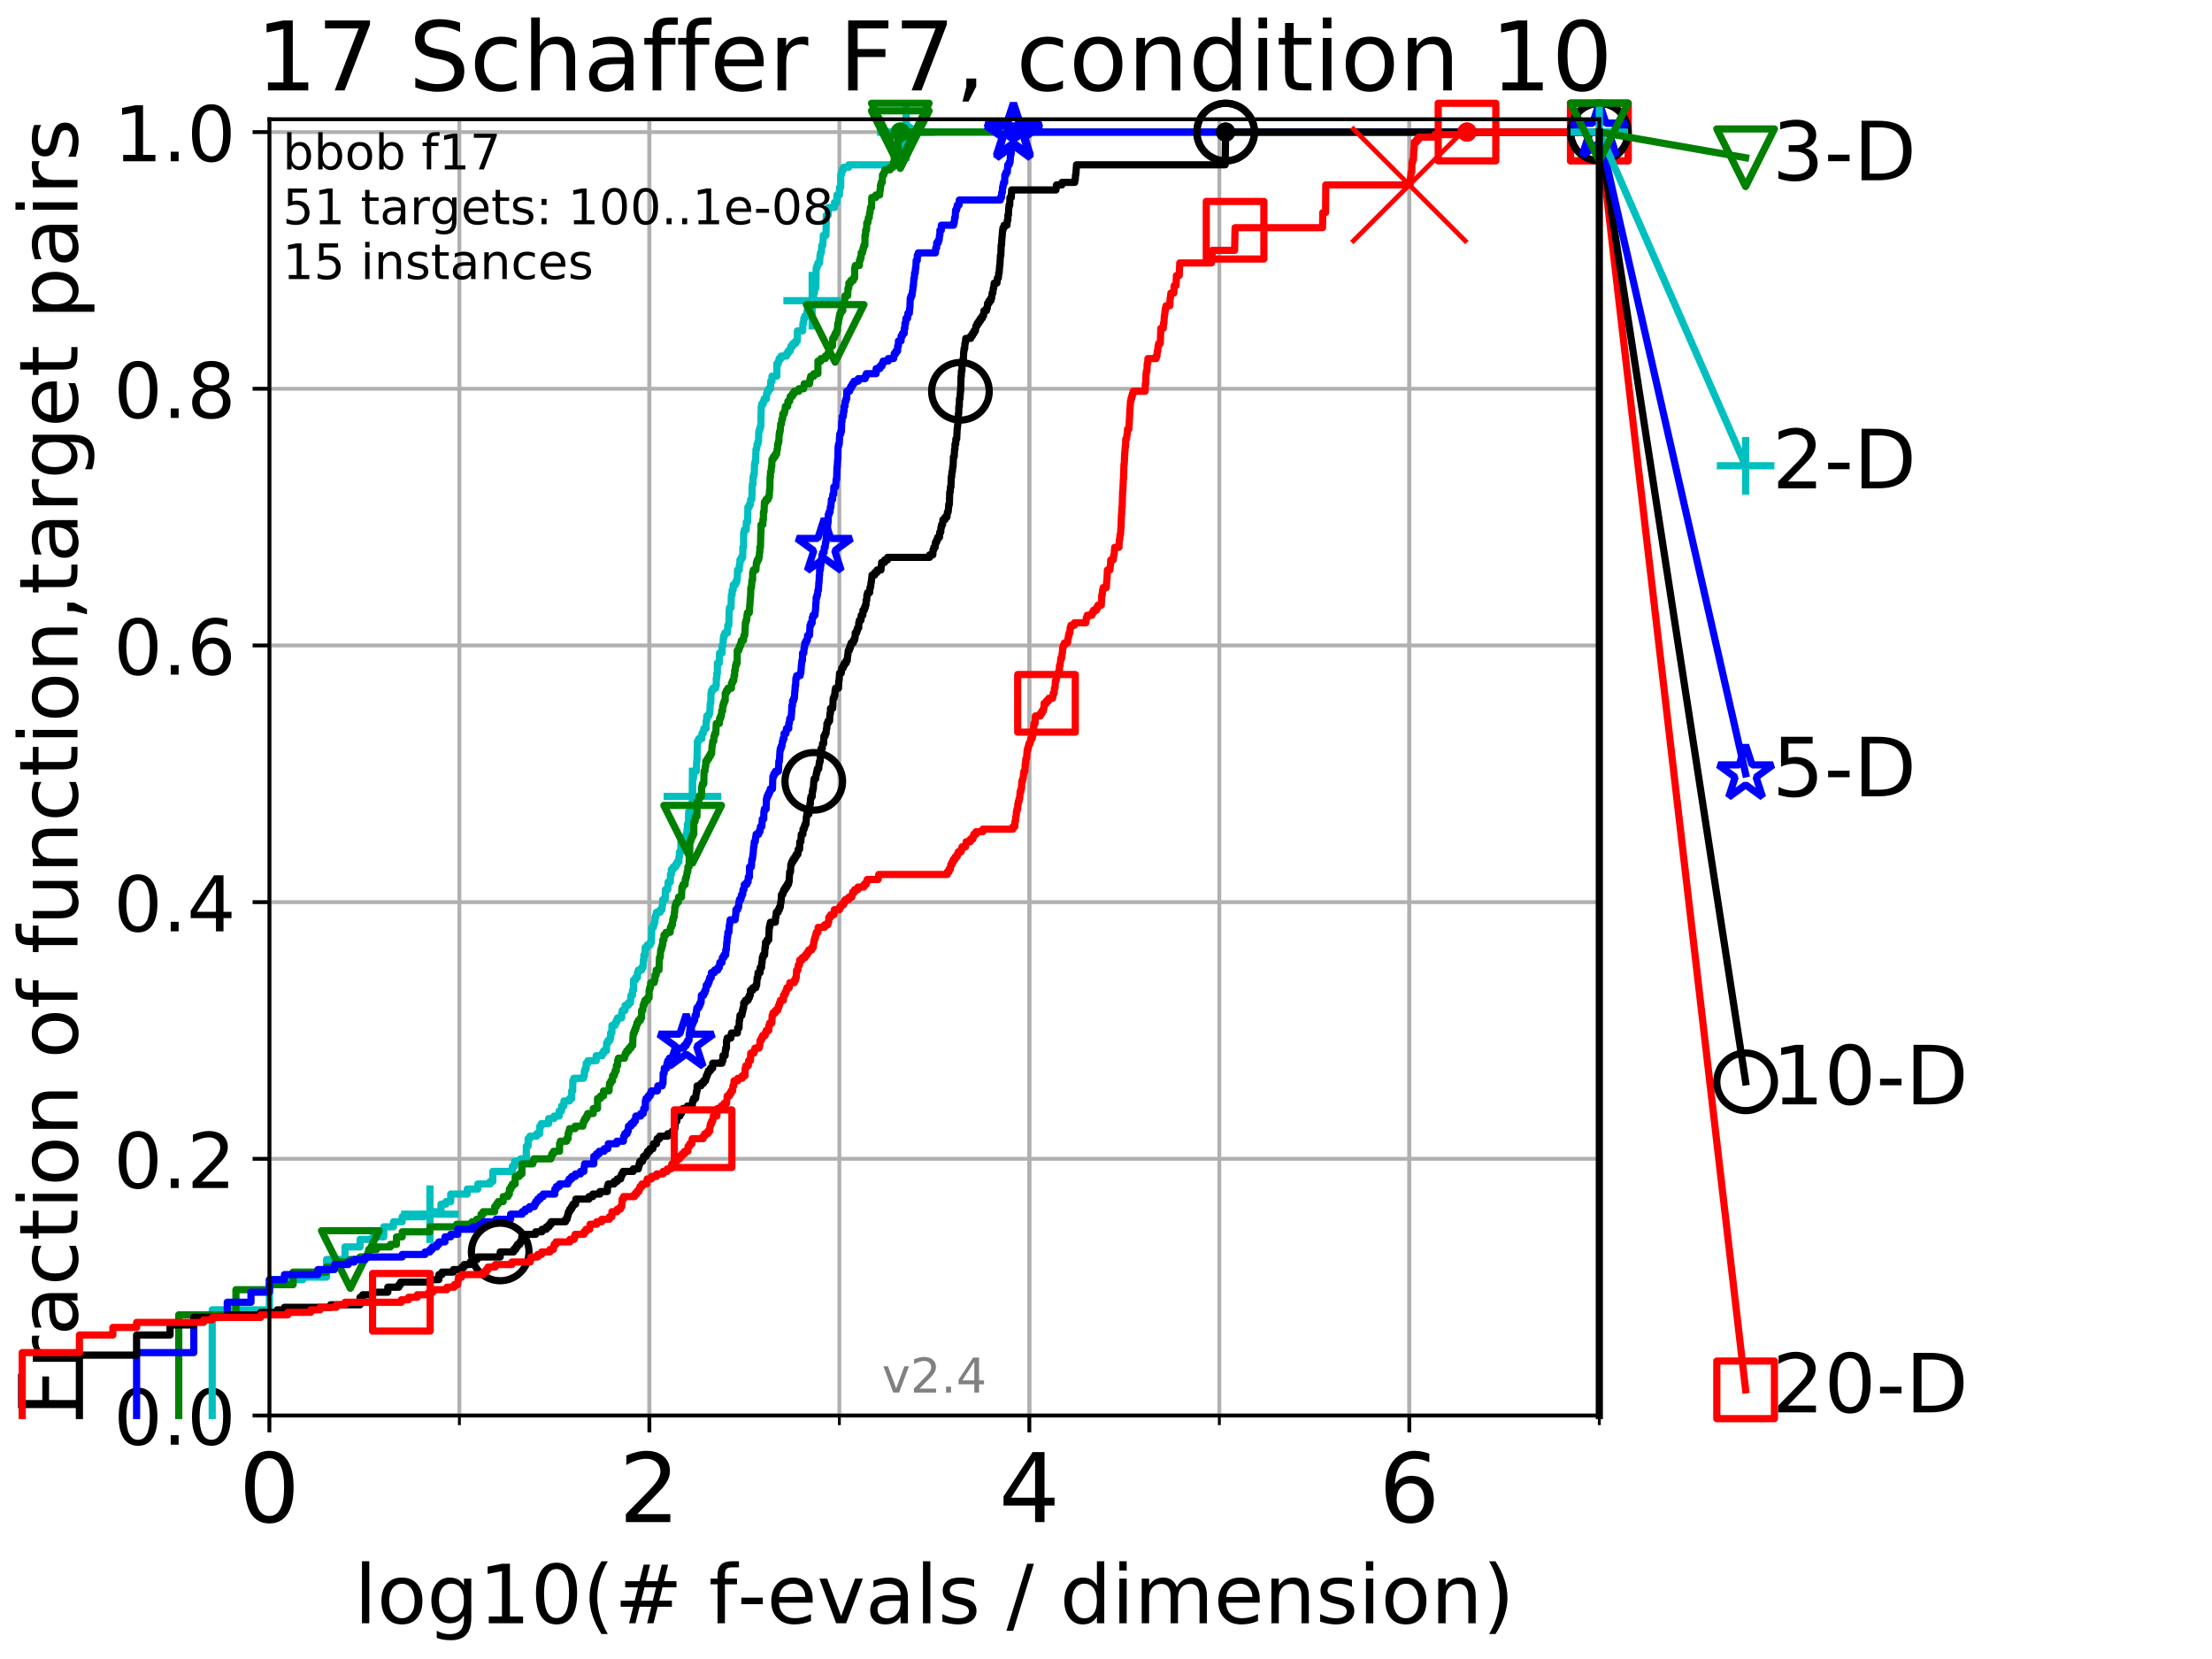 <?xml version="1.0" encoding="utf-8" standalone="no"?>
<!DOCTYPE svg PUBLIC "-//W3C//DTD SVG 1.1//EN"
  "http://www.w3.org/Graphics/SVG/1.1/DTD/svg11.dtd">
<!-- Created with matplotlib (http://matplotlib.org/) -->
<svg height="345.6pt" version="1.1" viewBox="0 0 460.8 345.6" width="460.8pt" xmlns="http://www.w3.org/2000/svg" xmlns:xlink="http://www.w3.org/1999/xlink">
 <defs>
  <style type="text/css">
*{stroke-linecap:butt;stroke-linejoin:round;}
  </style>
 </defs>
 <g id="figure_1">
  <g id="patch_1">
   <path d="M 0 345.6 
L 460.8 345.6 
L 460.8 0 
L 0 0 
z
" style="fill:#ffffff;"/>
  </g>
  <g id="axes_1">
   <g id="patch_2">
    <path d="M 56.12 294.88 
L 333.168 294.88 
L 333.168 24.84 
L 56.12 24.84 
z
" style="fill:#ffffff;"/>
   </g>
   <g id="matplotlib.axis_1">
    <g id="xtick_1">
     <g id="line2d_1">
      <path clip-path="url(#p5b89f1e174)" d="M 56.12 294.88 
L 56.12 24.84 
" style="fill:none;stroke:#b0b0b0;stroke-linecap:square;stroke-width:0.8;"/>
     </g>
     <g id="line2d_2">
      <defs>
       <path d="M 0 0 
L 0 3.5 
" id="me051e64362" style="stroke:#000000;stroke-width:0.8;"/>
      </defs>
      <g>
       <use style="stroke:#000000;stroke-width:0.8;" x="56.12" xlink:href="#me051e64362" y="294.88"/>
      </g>
     </g>
     <g id="text_1">
      <!-- 0 -->
      <defs>
       <path d="M 31.781 66.406 
Q 24.172 66.406 20.328 58.906 
Q 16.5 51.422 16.5 36.375 
Q 16.5 21.391 20.328 13.891 
Q 24.172 6.391 31.781 6.391 
Q 39.453 6.391 43.281 13.891 
Q 47.125 21.391 47.125 36.375 
Q 47.125 51.422 43.281 58.906 
Q 39.453 66.406 31.781 66.406 
z
M 31.781 74.219 
Q 44.047 74.219 50.516 64.516 
Q 56.984 54.828 56.984 36.375 
Q 56.984 17.969 50.516 8.266 
Q 44.047 -1.422 31.781 -1.422 
Q 19.531 -1.422 13.062 8.266 
Q 6.594 17.969 6.594 36.375 
Q 6.594 54.828 13.062 64.516 
Q 19.531 74.219 31.781 74.219 
z
" id="DejaVuSans-30"/>
      </defs>
      <g transform="translate(49.758 317.077)scale(0.2 -0.2)">
       <use xlink:href="#DejaVuSans-30"/>
      </g>
     </g>
    </g>
    <g id="xtick_2">
     <g id="line2d_3">
      <path clip-path="url(#p5b89f1e174)" d="M 135.277 294.88 
L 135.277 24.84 
" style="fill:none;stroke:#b0b0b0;stroke-linecap:square;stroke-width:0.8;"/>
     </g>
     <g id="line2d_4">
      <g>
       <use style="stroke:#000000;stroke-width:0.8;" x="135.277" xlink:href="#me051e64362" y="294.88"/>
      </g>
     </g>
     <g id="text_2">
      <!-- 2 -->
      <defs>
       <path d="M 19.188 8.297 
L 53.609 8.297 
L 53.609 0 
L 7.328 0 
L 7.328 8.297 
Q 12.938 14.109 22.625 23.891 
Q 32.328 33.688 34.812 36.531 
Q 39.547 41.844 41.422 45.531 
Q 43.312 49.219 43.312 52.781 
Q 43.312 58.594 39.234 62.25 
Q 35.156 65.922 28.609 65.922 
Q 23.969 65.922 18.812 64.312 
Q 13.672 62.703 7.812 59.422 
L 7.812 69.391 
Q 13.766 71.781 18.938 73 
Q 24.125 74.219 28.422 74.219 
Q 39.75 74.219 46.484 68.547 
Q 53.219 62.891 53.219 53.422 
Q 53.219 48.922 51.531 44.891 
Q 49.859 40.875 45.406 35.406 
Q 44.188 33.984 37.641 27.219 
Q 31.109 20.453 19.188 8.297 
z
" id="DejaVuSans-32"/>
      </defs>
      <g transform="translate(128.914 317.077)scale(0.2 -0.2)">
       <use xlink:href="#DejaVuSans-32"/>
      </g>
     </g>
    </g>
    <g id="xtick_3">
     <g id="line2d_5">
      <path clip-path="url(#p5b89f1e174)" d="M 214.433 294.88 
L 214.433 24.84 
" style="fill:none;stroke:#b0b0b0;stroke-linecap:square;stroke-width:0.8;"/>
     </g>
     <g id="line2d_6">
      <g>
       <use style="stroke:#000000;stroke-width:0.8;" x="214.433" xlink:href="#me051e64362" y="294.88"/>
      </g>
     </g>
     <g id="text_3">
      <!-- 4 -->
      <defs>
       <path d="M 37.797 64.312 
L 12.891 25.391 
L 37.797 25.391 
z
M 35.203 72.906 
L 47.609 72.906 
L 47.609 25.391 
L 58.016 25.391 
L 58.016 17.188 
L 47.609 17.188 
L 47.609 0 
L 37.797 0 
L 37.797 17.188 
L 4.891 17.188 
L 4.891 26.703 
z
" id="DejaVuSans-34"/>
      </defs>
      <g transform="translate(208.071 317.077)scale(0.2 -0.2)">
       <use xlink:href="#DejaVuSans-34"/>
      </g>
     </g>
    </g>
    <g id="xtick_4">
     <g id="line2d_7">
      <path clip-path="url(#p5b89f1e174)" d="M 293.59 294.88 
L 293.59 24.84 
" style="fill:none;stroke:#b0b0b0;stroke-linecap:square;stroke-width:0.8;"/>
     </g>
     <g id="line2d_8">
      <g>
       <use style="stroke:#000000;stroke-width:0.8;" x="293.59" xlink:href="#me051e64362" y="294.88"/>
      </g>
     </g>
     <g id="text_4">
      <!-- 6 -->
      <defs>
       <path d="M 33.016 40.375 
Q 26.375 40.375 22.484 35.828 
Q 18.609 31.297 18.609 23.391 
Q 18.609 15.531 22.484 10.953 
Q 26.375 6.391 33.016 6.391 
Q 39.656 6.391 43.531 10.953 
Q 47.406 15.531 47.406 23.391 
Q 47.406 31.297 43.531 35.828 
Q 39.656 40.375 33.016 40.375 
z
M 52.594 71.297 
L 52.594 62.312 
Q 48.875 64.062 45.094 64.984 
Q 41.312 65.922 37.594 65.922 
Q 27.828 65.922 22.672 59.328 
Q 17.531 52.734 16.797 39.406 
Q 19.672 43.656 24.016 45.922 
Q 28.375 48.188 33.594 48.188 
Q 44.578 48.188 50.953 41.516 
Q 57.328 34.859 57.328 23.391 
Q 57.328 12.156 50.688 5.359 
Q 44.047 -1.422 33.016 -1.422 
Q 20.359 -1.422 13.672 8.266 
Q 6.984 17.969 6.984 36.375 
Q 6.984 53.656 15.188 63.938 
Q 23.391 74.219 37.203 74.219 
Q 40.922 74.219 44.703 73.484 
Q 48.484 72.75 52.594 71.297 
z
" id="DejaVuSans-36"/>
      </defs>
      <g transform="translate(287.227 317.077)scale(0.2 -0.2)">
       <use xlink:href="#DejaVuSans-36"/>
      </g>
     </g>
    </g>
    <g id="xtick_5">
     <g id="line2d_9">
      <path clip-path="url(#p5b89f1e174)" d="M 56.12 294.88 
L 56.12 24.84 
" style="fill:none;stroke:#b0b0b0;stroke-linecap:square;stroke-width:0.8;"/>
     </g>
     <g id="line2d_10">
      <defs>
       <path d="M 0 0 
L 0 2 
" id="m6db10fa539" style="stroke:#000000;stroke-width:0.6;"/>
      </defs>
      <g>
       <use style="stroke:#000000;stroke-width:0.6;" x="56.12" xlink:href="#m6db10fa539" y="294.88"/>
      </g>
     </g>
    </g>
    <g id="xtick_6">
     <g id="line2d_11">
      <path clip-path="url(#p5b89f1e174)" d="M 95.698 294.88 
L 95.698 24.84 
" style="fill:none;stroke:#b0b0b0;stroke-linecap:square;stroke-width:0.8;"/>
     </g>
     <g id="line2d_12">
      <g>
       <use style="stroke:#000000;stroke-width:0.6;" x="95.698" xlink:href="#m6db10fa539" y="294.88"/>
      </g>
     </g>
    </g>
    <g id="xtick_7">
     <g id="line2d_13">
      <path clip-path="url(#p5b89f1e174)" d="M 135.277 294.88 
L 135.277 24.84 
" style="fill:none;stroke:#b0b0b0;stroke-linecap:square;stroke-width:0.8;"/>
     </g>
     <g id="line2d_14">
      <g>
       <use style="stroke:#000000;stroke-width:0.6;" x="135.277" xlink:href="#m6db10fa539" y="294.88"/>
      </g>
     </g>
    </g>
    <g id="xtick_8">
     <g id="line2d_15">
      <path clip-path="url(#p5b89f1e174)" d="M 174.855 294.88 
L 174.855 24.84 
" style="fill:none;stroke:#b0b0b0;stroke-linecap:square;stroke-width:0.8;"/>
     </g>
     <g id="line2d_16">
      <g>
       <use style="stroke:#000000;stroke-width:0.6;" x="174.855" xlink:href="#m6db10fa539" y="294.88"/>
      </g>
     </g>
    </g>
    <g id="xtick_9">
     <g id="line2d_17">
      <path clip-path="url(#p5b89f1e174)" d="M 214.433 294.88 
L 214.433 24.84 
" style="fill:none;stroke:#b0b0b0;stroke-linecap:square;stroke-width:0.8;"/>
     </g>
     <g id="line2d_18">
      <g>
       <use style="stroke:#000000;stroke-width:0.6;" x="214.433" xlink:href="#m6db10fa539" y="294.88"/>
      </g>
     </g>
    </g>
    <g id="xtick_10">
     <g id="line2d_19">
      <path clip-path="url(#p5b89f1e174)" d="M 254.011 294.88 
L 254.011 24.84 
" style="fill:none;stroke:#b0b0b0;stroke-linecap:square;stroke-width:0.8;"/>
     </g>
     <g id="line2d_20">
      <g>
       <use style="stroke:#000000;stroke-width:0.6;" x="254.011" xlink:href="#m6db10fa539" y="294.88"/>
      </g>
     </g>
    </g>
    <g id="xtick_11">
     <g id="line2d_21">
      <path clip-path="url(#p5b89f1e174)" d="M 293.59 294.88 
L 293.59 24.84 
" style="fill:none;stroke:#b0b0b0;stroke-linecap:square;stroke-width:0.8;"/>
     </g>
     <g id="line2d_22">
      <g>
       <use style="stroke:#000000;stroke-width:0.6;" x="293.59" xlink:href="#m6db10fa539" y="294.88"/>
      </g>
     </g>
    </g>
    <g id="xtick_12">
     <g id="line2d_23">
      <path clip-path="url(#p5b89f1e174)" d="M 333.168 294.88 
L 333.168 24.84 
" style="fill:none;stroke:#b0b0b0;stroke-linecap:square;stroke-width:0.8;"/>
     </g>
     <g id="line2d_24">
      <g>
       <use style="stroke:#000000;stroke-width:0.6;" x="333.168" xlink:href="#m6db10fa539" y="294.88"/>
      </g>
     </g>
    </g>
    <g id="text_5">
     <!-- log10(# f-evals / dimension) -->
     <defs>
      <path d="M 9.422 75.984 
L 18.406 75.984 
L 18.406 0 
L 9.422 0 
z
" id="DejaVuSans-6c"/>
      <path d="M 30.609 48.391 
Q 23.391 48.391 19.188 42.75 
Q 14.984 37.109 14.984 27.297 
Q 14.984 17.484 19.156 11.844 
Q 23.344 6.203 30.609 6.203 
Q 37.797 6.203 41.984 11.859 
Q 46.188 17.531 46.188 27.297 
Q 46.188 37.016 41.984 42.703 
Q 37.797 48.391 30.609 48.391 
z
M 30.609 56 
Q 42.328 56 49.016 48.375 
Q 55.719 40.766 55.719 27.297 
Q 55.719 13.875 49.016 6.219 
Q 42.328 -1.422 30.609 -1.422 
Q 18.844 -1.422 12.172 6.219 
Q 5.516 13.875 5.516 27.297 
Q 5.516 40.766 12.172 48.375 
Q 18.844 56 30.609 56 
z
" id="DejaVuSans-6f"/>
      <path d="M 45.406 27.984 
Q 45.406 37.75 41.375 43.109 
Q 37.359 48.484 30.078 48.484 
Q 22.859 48.484 18.828 43.109 
Q 14.797 37.75 14.797 27.984 
Q 14.797 18.266 18.828 12.891 
Q 22.859 7.516 30.078 7.516 
Q 37.359 7.516 41.375 12.891 
Q 45.406 18.266 45.406 27.984 
z
M 54.391 6.781 
Q 54.391 -7.172 48.188 -13.984 
Q 42 -20.797 29.203 -20.797 
Q 24.469 -20.797 20.266 -20.094 
Q 16.062 -19.391 12.109 -17.922 
L 12.109 -9.188 
Q 16.062 -11.328 19.922 -12.344 
Q 23.781 -13.375 27.781 -13.375 
Q 36.625 -13.375 41.016 -8.766 
Q 45.406 -4.156 45.406 5.172 
L 45.406 9.625 
Q 42.625 4.781 38.281 2.391 
Q 33.938 0 27.875 0 
Q 17.828 0 11.672 7.656 
Q 5.516 15.328 5.516 27.984 
Q 5.516 40.672 11.672 48.328 
Q 17.828 56 27.875 56 
Q 33.938 56 38.281 53.609 
Q 42.625 51.219 45.406 46.391 
L 45.406 54.688 
L 54.391 54.688 
z
" id="DejaVuSans-67"/>
      <path d="M 12.406 8.297 
L 28.516 8.297 
L 28.516 63.922 
L 10.984 60.406 
L 10.984 69.391 
L 28.422 72.906 
L 38.281 72.906 
L 38.281 8.297 
L 54.391 8.297 
L 54.391 0 
L 12.406 0 
z
" id="DejaVuSans-31"/>
      <path d="M 31 75.875 
Q 24.469 64.656 21.281 53.656 
Q 18.109 42.672 18.109 31.391 
Q 18.109 20.125 21.312 9.062 
Q 24.516 -2 31 -13.188 
L 23.188 -13.188 
Q 15.875 -1.703 12.234 9.375 
Q 8.594 20.453 8.594 31.391 
Q 8.594 42.281 12.203 53.312 
Q 15.828 64.359 23.188 75.875 
z
" id="DejaVuSans-28"/>
      <path d="M 51.125 44 
L 36.922 44 
L 32.812 27.688 
L 47.125 27.688 
z
M 43.797 71.781 
L 38.719 51.516 
L 52.984 51.516 
L 58.109 71.781 
L 65.922 71.781 
L 60.891 51.516 
L 76.125 51.516 
L 76.125 44 
L 58.984 44 
L 54.984 27.688 
L 70.516 27.688 
L 70.516 20.219 
L 53.078 20.219 
L 48 0 
L 40.188 0 
L 45.219 20.219 
L 30.906 20.219 
L 25.875 0 
L 18.016 0 
L 23.094 20.219 
L 7.719 20.219 
L 7.719 27.688 
L 24.906 27.688 
L 29 44 
L 13.281 44 
L 13.281 51.516 
L 30.906 51.516 
L 35.891 71.781 
z
" id="DejaVuSans-23"/>
      <path id="DejaVuSans-20"/>
      <path d="M 37.109 75.984 
L 37.109 68.5 
L 28.516 68.5 
Q 23.688 68.5 21.797 66.547 
Q 19.922 64.594 19.922 59.516 
L 19.922 54.688 
L 34.719 54.688 
L 34.719 47.703 
L 19.922 47.703 
L 19.922 0 
L 10.891 0 
L 10.891 47.703 
L 2.297 47.703 
L 2.297 54.688 
L 10.891 54.688 
L 10.891 58.5 
Q 10.891 67.625 15.141 71.797 
Q 19.391 75.984 28.609 75.984 
z
" id="DejaVuSans-66"/>
      <path d="M 4.891 31.391 
L 31.203 31.391 
L 31.203 23.391 
L 4.891 23.391 
z
" id="DejaVuSans-2d"/>
      <path d="M 56.203 29.594 
L 56.203 25.203 
L 14.891 25.203 
Q 15.484 15.922 20.484 11.062 
Q 25.484 6.203 34.422 6.203 
Q 39.594 6.203 44.453 7.469 
Q 49.312 8.734 54.109 11.281 
L 54.109 2.781 
Q 49.266 0.734 44.188 -0.344 
Q 39.109 -1.422 33.891 -1.422 
Q 20.797 -1.422 13.156 6.188 
Q 5.516 13.812 5.516 26.812 
Q 5.516 40.234 12.766 48.109 
Q 20.016 56 32.328 56 
Q 43.359 56 49.781 48.891 
Q 56.203 41.797 56.203 29.594 
z
M 47.219 32.234 
Q 47.125 39.594 43.094 43.984 
Q 39.062 48.391 32.422 48.391 
Q 24.906 48.391 20.391 44.141 
Q 15.875 39.891 15.188 32.172 
z
" id="DejaVuSans-65"/>
      <path d="M 2.984 54.688 
L 12.5 54.688 
L 29.594 8.797 
L 46.688 54.688 
L 56.203 54.688 
L 35.688 0 
L 23.484 0 
z
" id="DejaVuSans-76"/>
      <path d="M 34.281 27.484 
Q 23.391 27.484 19.188 25 
Q 14.984 22.516 14.984 16.5 
Q 14.984 11.719 18.141 8.906 
Q 21.297 6.109 26.703 6.109 
Q 34.188 6.109 38.703 11.406 
Q 43.219 16.703 43.219 25.484 
L 43.219 27.484 
z
M 52.203 31.203 
L 52.203 0 
L 43.219 0 
L 43.219 8.297 
Q 40.141 3.328 35.547 0.953 
Q 30.953 -1.422 24.312 -1.422 
Q 15.922 -1.422 10.953 3.297 
Q 6 8.016 6 15.922 
Q 6 25.141 12.172 29.828 
Q 18.359 34.516 30.609 34.516 
L 43.219 34.516 
L 43.219 35.406 
Q 43.219 41.609 39.141 45 
Q 35.062 48.391 27.688 48.391 
Q 23 48.391 18.547 47.266 
Q 14.109 46.141 10.016 43.891 
L 10.016 52.203 
Q 14.938 54.109 19.578 55.047 
Q 24.219 56 28.609 56 
Q 40.484 56 46.344 49.844 
Q 52.203 43.703 52.203 31.203 
z
" id="DejaVuSans-61"/>
      <path d="M 44.281 53.078 
L 44.281 44.578 
Q 40.484 46.531 36.375 47.5 
Q 32.281 48.484 27.875 48.484 
Q 21.188 48.484 17.844 46.438 
Q 14.5 44.391 14.5 40.281 
Q 14.5 37.156 16.891 35.375 
Q 19.281 33.594 26.516 31.984 
L 29.594 31.297 
Q 39.156 29.25 43.188 25.516 
Q 47.219 21.781 47.219 15.094 
Q 47.219 7.469 41.188 3.016 
Q 35.156 -1.422 24.609 -1.422 
Q 20.219 -1.422 15.453 -0.562 
Q 10.688 0.297 5.422 2 
L 5.422 11.281 
Q 10.406 8.688 15.234 7.391 
Q 20.062 6.109 24.812 6.109 
Q 31.156 6.109 34.562 8.281 
Q 37.984 10.453 37.984 14.406 
Q 37.984 18.062 35.516 20.016 
Q 33.062 21.969 24.703 23.781 
L 21.578 24.516 
Q 13.234 26.266 9.516 29.906 
Q 5.812 33.547 5.812 39.891 
Q 5.812 47.609 11.281 51.797 
Q 16.75 56 26.812 56 
Q 31.781 56 36.172 55.266 
Q 40.578 54.547 44.281 53.078 
z
" id="DejaVuSans-73"/>
      <path d="M 25.391 72.906 
L 33.688 72.906 
L 8.297 -9.281 
L 0 -9.281 
z
" id="DejaVuSans-2f"/>
      <path d="M 45.406 46.391 
L 45.406 75.984 
L 54.391 75.984 
L 54.391 0 
L 45.406 0 
L 45.406 8.203 
Q 42.578 3.328 38.25 0.953 
Q 33.938 -1.422 27.875 -1.422 
Q 17.969 -1.422 11.734 6.484 
Q 5.516 14.406 5.516 27.297 
Q 5.516 40.188 11.734 48.094 
Q 17.969 56 27.875 56 
Q 33.938 56 38.25 53.625 
Q 42.578 51.266 45.406 46.391 
z
M 14.797 27.297 
Q 14.797 17.391 18.875 11.75 
Q 22.953 6.109 30.078 6.109 
Q 37.203 6.109 41.297 11.75 
Q 45.406 17.391 45.406 27.297 
Q 45.406 37.203 41.297 42.844 
Q 37.203 48.484 30.078 48.484 
Q 22.953 48.484 18.875 42.844 
Q 14.797 37.203 14.797 27.297 
z
" id="DejaVuSans-64"/>
      <path d="M 9.422 54.688 
L 18.406 54.688 
L 18.406 0 
L 9.422 0 
z
M 9.422 75.984 
L 18.406 75.984 
L 18.406 64.594 
L 9.422 64.594 
z
" id="DejaVuSans-69"/>
      <path d="M 52 44.188 
Q 55.375 50.25 60.062 53.125 
Q 64.75 56 71.094 56 
Q 79.641 56 84.281 50.016 
Q 88.922 44.047 88.922 33.016 
L 88.922 0 
L 79.891 0 
L 79.891 32.719 
Q 79.891 40.578 77.094 44.375 
Q 74.312 48.188 68.609 48.188 
Q 61.625 48.188 57.562 43.547 
Q 53.516 38.922 53.516 30.906 
L 53.516 0 
L 44.484 0 
L 44.484 32.719 
Q 44.484 40.625 41.703 44.406 
Q 38.922 48.188 33.109 48.188 
Q 26.219 48.188 22.156 43.531 
Q 18.109 38.875 18.109 30.906 
L 18.109 0 
L 9.078 0 
L 9.078 54.688 
L 18.109 54.688 
L 18.109 46.188 
Q 21.188 51.219 25.484 53.609 
Q 29.781 56 35.688 56 
Q 41.656 56 45.828 52.969 
Q 50 49.953 52 44.188 
z
" id="DejaVuSans-6d"/>
      <path d="M 54.891 33.016 
L 54.891 0 
L 45.906 0 
L 45.906 32.719 
Q 45.906 40.484 42.875 44.328 
Q 39.844 48.188 33.797 48.188 
Q 26.516 48.188 22.312 43.547 
Q 18.109 38.922 18.109 30.906 
L 18.109 0 
L 9.078 0 
L 9.078 54.688 
L 18.109 54.688 
L 18.109 46.188 
Q 21.344 51.125 25.703 53.562 
Q 30.078 56 35.797 56 
Q 45.219 56 50.047 50.172 
Q 54.891 44.344 54.891 33.016 
z
" id="DejaVuSans-6e"/>
      <path d="M 8.016 75.875 
L 15.828 75.875 
Q 23.141 64.359 26.781 53.312 
Q 30.422 42.281 30.422 31.391 
Q 30.422 20.453 26.781 9.375 
Q 23.141 -1.703 15.828 -13.188 
L 8.016 -13.188 
Q 14.5 -2 17.703 9.062 
Q 20.906 20.125 20.906 31.391 
Q 20.906 42.672 17.703 53.656 
Q 14.5 64.656 8.016 75.875 
z
" id="DejaVuSans-29"/>
     </defs>
     <g transform="translate(73.803 338.154)scale(0.17 -0.17)">
      <use xlink:href="#DejaVuSans-6c"/>
      <use x="27.783" xlink:href="#DejaVuSans-6f"/>
      <use x="88.965" xlink:href="#DejaVuSans-67"/>
      <use x="152.441" xlink:href="#DejaVuSans-31"/>
      <use x="216.064" xlink:href="#DejaVuSans-30"/>
      <use x="279.688" xlink:href="#DejaVuSans-28"/>
      <use x="318.701" xlink:href="#DejaVuSans-23"/>
      <use x="402.49" xlink:href="#DejaVuSans-20"/>
      <use x="434.277" xlink:href="#DejaVuSans-66"/>
      <use x="469.404" xlink:href="#DejaVuSans-2d"/>
      <use x="505.488" xlink:href="#DejaVuSans-65"/>
      <use x="567.012" xlink:href="#DejaVuSans-76"/>
      <use x="626.191" xlink:href="#DejaVuSans-61"/>
      <use x="687.471" xlink:href="#DejaVuSans-6c"/>
      <use x="715.254" xlink:href="#DejaVuSans-73"/>
      <use x="767.354" xlink:href="#DejaVuSans-20"/>
      <use x="799.141" xlink:href="#DejaVuSans-2f"/>
      <use x="832.832" xlink:href="#DejaVuSans-20"/>
      <use x="864.619" xlink:href="#DejaVuSans-64"/>
      <use x="928.096" xlink:href="#DejaVuSans-69"/>
      <use x="955.879" xlink:href="#DejaVuSans-6d"/>
      <use x="1053.291" xlink:href="#DejaVuSans-65"/>
      <use x="1114.814" xlink:href="#DejaVuSans-6e"/>
      <use x="1178.193" xlink:href="#DejaVuSans-73"/>
      <use x="1230.293" xlink:href="#DejaVuSans-69"/>
      <use x="1258.076" xlink:href="#DejaVuSans-6f"/>
      <use x="1319.258" xlink:href="#DejaVuSans-6e"/>
      <use x="1382.637" xlink:href="#DejaVuSans-29"/>
     </g>
    </g>
   </g>
   <g id="matplotlib.axis_2">
    <g id="ytick_1">
     <g id="line2d_25">
      <path clip-path="url(#p5b89f1e174)" d="M 56.12 294.88 
L 333.168 294.88 
" style="fill:none;stroke:#b0b0b0;stroke-linecap:square;stroke-width:0.8;"/>
     </g>
     <g id="line2d_26">
      <defs>
       <path d="M 0 0 
L -3.5 0 
" id="m08cdd38135" style="stroke:#000000;stroke-width:0.8;"/>
      </defs>
      <g>
       <use style="stroke:#000000;stroke-width:0.8;" x="56.12" xlink:href="#m08cdd38135" y="294.88"/>
      </g>
     </g>
     <g id="text_6">
      <!-- 0.0 -->
      <defs>
       <path d="M 10.688 12.406 
L 21 12.406 
L 21 0 
L 10.688 0 
z
" id="DejaVuSans-2e"/>
      </defs>
      <g transform="translate(23.675 300.959)scale(0.16 -0.16)">
       <use xlink:href="#DejaVuSans-30"/>
       <use x="63.623" xlink:href="#DejaVuSans-2e"/>
       <use x="95.41" xlink:href="#DejaVuSans-30"/>
      </g>
     </g>
    </g>
    <g id="ytick_2">
     <g id="line2d_27">
      <path clip-path="url(#p5b89f1e174)" d="M 56.12 241.407 
L 333.168 241.407 
" style="fill:none;stroke:#b0b0b0;stroke-linecap:square;stroke-width:0.8;"/>
     </g>
     <g id="line2d_28">
      <g>
       <use style="stroke:#000000;stroke-width:0.8;" x="56.12" xlink:href="#m08cdd38135" y="241.407"/>
      </g>
     </g>
     <g id="text_7">
      <!-- 0.2 -->
      <g transform="translate(23.675 247.485)scale(0.16 -0.16)">
       <use xlink:href="#DejaVuSans-30"/>
       <use x="63.623" xlink:href="#DejaVuSans-2e"/>
       <use x="95.41" xlink:href="#DejaVuSans-32"/>
      </g>
     </g>
    </g>
    <g id="ytick_3">
     <g id="line2d_29">
      <path clip-path="url(#p5b89f1e174)" d="M 56.12 187.933 
L 333.168 187.933 
" style="fill:none;stroke:#b0b0b0;stroke-linecap:square;stroke-width:0.8;"/>
     </g>
     <g id="line2d_30">
      <g>
       <use style="stroke:#000000;stroke-width:0.8;" x="56.12" xlink:href="#m08cdd38135" y="187.933"/>
      </g>
     </g>
     <g id="text_8">
      <!-- 0.4 -->
      <g transform="translate(23.675 194.012)scale(0.16 -0.16)">
       <use xlink:href="#DejaVuSans-30"/>
       <use x="63.623" xlink:href="#DejaVuSans-2e"/>
       <use x="95.41" xlink:href="#DejaVuSans-34"/>
      </g>
     </g>
    </g>
    <g id="ytick_4">
     <g id="line2d_31">
      <path clip-path="url(#p5b89f1e174)" d="M 56.12 134.46 
L 333.168 134.46 
" style="fill:none;stroke:#b0b0b0;stroke-linecap:square;stroke-width:0.8;"/>
     </g>
     <g id="line2d_32">
      <g>
       <use style="stroke:#000000;stroke-width:0.8;" x="56.12" xlink:href="#m08cdd38135" y="134.46"/>
      </g>
     </g>
     <g id="text_9">
      <!-- 0.6 -->
      <g transform="translate(23.675 140.539)scale(0.16 -0.16)">
       <use xlink:href="#DejaVuSans-30"/>
       <use x="63.623" xlink:href="#DejaVuSans-2e"/>
       <use x="95.41" xlink:href="#DejaVuSans-36"/>
      </g>
     </g>
    </g>
    <g id="ytick_5">
     <g id="line2d_33">
      <path clip-path="url(#p5b89f1e174)" d="M 56.12 80.987 
L 333.168 80.987 
" style="fill:none;stroke:#b0b0b0;stroke-linecap:square;stroke-width:0.8;"/>
     </g>
     <g id="line2d_34">
      <g>
       <use style="stroke:#000000;stroke-width:0.8;" x="56.12" xlink:href="#m08cdd38135" y="80.987"/>
      </g>
     </g>
     <g id="text_10">
      <!-- 0.8 -->
      <defs>
       <path d="M 31.781 34.625 
Q 24.75 34.625 20.719 30.859 
Q 16.703 27.094 16.703 20.516 
Q 16.703 13.922 20.719 10.156 
Q 24.75 6.391 31.781 6.391 
Q 38.812 6.391 42.859 10.172 
Q 46.922 13.969 46.922 20.516 
Q 46.922 27.094 42.891 30.859 
Q 38.875 34.625 31.781 34.625 
z
M 21.922 38.812 
Q 15.578 40.375 12.031 44.719 
Q 8.5 49.078 8.5 55.328 
Q 8.5 64.062 14.719 69.141 
Q 20.953 74.219 31.781 74.219 
Q 42.672 74.219 48.875 69.141 
Q 55.078 64.062 55.078 55.328 
Q 55.078 49.078 51.531 44.719 
Q 48 40.375 41.703 38.812 
Q 48.828 37.156 52.797 32.312 
Q 56.781 27.484 56.781 20.516 
Q 56.781 9.906 50.312 4.234 
Q 43.844 -1.422 31.781 -1.422 
Q 19.734 -1.422 13.25 4.234 
Q 6.781 9.906 6.781 20.516 
Q 6.781 27.484 10.781 32.312 
Q 14.797 37.156 21.922 38.812 
z
M 18.312 54.391 
Q 18.312 48.734 21.844 45.562 
Q 25.391 42.391 31.781 42.391 
Q 38.141 42.391 41.719 45.562 
Q 45.312 48.734 45.312 54.391 
Q 45.312 60.062 41.719 63.234 
Q 38.141 66.406 31.781 66.406 
Q 25.391 66.406 21.844 63.234 
Q 18.312 60.062 18.312 54.391 
z
" id="DejaVuSans-38"/>
      </defs>
      <g transform="translate(23.675 87.066)scale(0.16 -0.16)">
       <use xlink:href="#DejaVuSans-30"/>
       <use x="63.623" xlink:href="#DejaVuSans-2e"/>
       <use x="95.41" xlink:href="#DejaVuSans-38"/>
      </g>
     </g>
    </g>
    <g id="ytick_6">
     <g id="line2d_35">
      <path clip-path="url(#p5b89f1e174)" d="M 56.12 27.514 
L 333.168 27.514 
" style="fill:none;stroke:#b0b0b0;stroke-linecap:square;stroke-width:0.8;"/>
     </g>
     <g id="line2d_36">
      <g>
       <use style="stroke:#000000;stroke-width:0.8;" x="56.12" xlink:href="#m08cdd38135" y="27.514"/>
      </g>
     </g>
     <g id="text_11">
      <!-- 1.0 -->
      <g transform="translate(23.675 33.592)scale(0.16 -0.16)">
       <use xlink:href="#DejaVuSans-31"/>
       <use x="63.623" xlink:href="#DejaVuSans-2e"/>
       <use x="95.41" xlink:href="#DejaVuSans-30"/>
      </g>
     </g>
    </g>
    <g id="text_12">
     <!-- Fraction of function,target pairs -->
     <defs>
      <path d="M 9.812 72.906 
L 51.703 72.906 
L 51.703 64.594 
L 19.672 64.594 
L 19.672 43.109 
L 48.578 43.109 
L 48.578 34.812 
L 19.672 34.812 
L 19.672 0 
L 9.812 0 
z
" id="DejaVuSans-46"/>
      <path d="M 41.109 46.297 
Q 39.594 47.172 37.812 47.578 
Q 36.031 48 33.891 48 
Q 26.266 48 22.188 43.047 
Q 18.109 38.094 18.109 28.812 
L 18.109 0 
L 9.078 0 
L 9.078 54.688 
L 18.109 54.688 
L 18.109 46.188 
Q 20.953 51.172 25.484 53.578 
Q 30.031 56 36.531 56 
Q 37.453 56 38.578 55.875 
Q 39.703 55.766 41.062 55.516 
z
" id="DejaVuSans-72"/>
      <path d="M 48.781 52.594 
L 48.781 44.188 
Q 44.969 46.297 41.141 47.344 
Q 37.312 48.391 33.406 48.391 
Q 24.656 48.391 19.812 42.844 
Q 14.984 37.312 14.984 27.297 
Q 14.984 17.281 19.812 11.734 
Q 24.656 6.203 33.406 6.203 
Q 37.312 6.203 41.141 7.25 
Q 44.969 8.297 48.781 10.406 
L 48.781 2.094 
Q 45.016 0.344 40.984 -0.531 
Q 36.969 -1.422 32.422 -1.422 
Q 20.062 -1.422 12.781 6.344 
Q 5.516 14.109 5.516 27.297 
Q 5.516 40.672 12.859 48.328 
Q 20.219 56 33.016 56 
Q 37.156 56 41.109 55.141 
Q 45.062 54.297 48.781 52.594 
z
" id="DejaVuSans-63"/>
      <path d="M 18.312 70.219 
L 18.312 54.688 
L 36.812 54.688 
L 36.812 47.703 
L 18.312 47.703 
L 18.312 18.016 
Q 18.312 11.328 20.141 9.422 
Q 21.969 7.516 27.594 7.516 
L 36.812 7.516 
L 36.812 0 
L 27.594 0 
Q 17.188 0 13.234 3.875 
Q 9.281 7.766 9.281 18.016 
L 9.281 47.703 
L 2.688 47.703 
L 2.688 54.688 
L 9.281 54.688 
L 9.281 70.219 
z
" id="DejaVuSans-74"/>
      <path d="M 8.5 21.578 
L 8.5 54.688 
L 17.484 54.688 
L 17.484 21.922 
Q 17.484 14.156 20.5 10.266 
Q 23.531 6.391 29.594 6.391 
Q 36.859 6.391 41.078 11.031 
Q 45.312 15.672 45.312 23.688 
L 45.312 54.688 
L 54.297 54.688 
L 54.297 0 
L 45.312 0 
L 45.312 8.406 
Q 42.047 3.422 37.719 1 
Q 33.406 -1.422 27.688 -1.422 
Q 18.266 -1.422 13.375 4.438 
Q 8.5 10.297 8.5 21.578 
z
M 31.109 56 
z
" id="DejaVuSans-75"/>
      <path d="M 11.719 12.406 
L 22.016 12.406 
L 22.016 4 
L 14.016 -11.625 
L 7.719 -11.625 
L 11.719 4 
z
" id="DejaVuSans-2c"/>
      <path d="M 18.109 8.203 
L 18.109 -20.797 
L 9.078 -20.797 
L 9.078 54.688 
L 18.109 54.688 
L 18.109 46.391 
Q 20.953 51.266 25.266 53.625 
Q 29.594 56 35.594 56 
Q 45.562 56 51.781 48.094 
Q 58.016 40.188 58.016 27.297 
Q 58.016 14.406 51.781 6.484 
Q 45.562 -1.422 35.594 -1.422 
Q 29.594 -1.422 25.266 0.953 
Q 20.953 3.328 18.109 8.203 
z
M 48.688 27.297 
Q 48.688 37.203 44.609 42.844 
Q 40.531 48.484 33.406 48.484 
Q 26.266 48.484 22.188 42.844 
Q 18.109 37.203 18.109 27.297 
Q 18.109 17.391 22.188 11.75 
Q 26.266 6.109 33.406 6.109 
Q 40.531 6.109 44.609 11.75 
Q 48.688 17.391 48.688 27.297 
z
" id="DejaVuSans-70"/>
     </defs>
     <g transform="translate(16.14 294.999)rotate(-90)scale(0.17 -0.17)">
      <use xlink:href="#DejaVuSans-46"/>
      <use x="57.41" xlink:href="#DejaVuSans-72"/>
      <use x="98.523" xlink:href="#DejaVuSans-61"/>
      <use x="159.803" xlink:href="#DejaVuSans-63"/>
      <use x="214.783" xlink:href="#DejaVuSans-74"/>
      <use x="253.992" xlink:href="#DejaVuSans-69"/>
      <use x="281.775" xlink:href="#DejaVuSans-6f"/>
      <use x="342.957" xlink:href="#DejaVuSans-6e"/>
      <use x="406.336" xlink:href="#DejaVuSans-20"/>
      <use x="438.123" xlink:href="#DejaVuSans-6f"/>
      <use x="499.305" xlink:href="#DejaVuSans-66"/>
      <use x="534.51" xlink:href="#DejaVuSans-20"/>
      <use x="566.297" xlink:href="#DejaVuSans-66"/>
      <use x="601.502" xlink:href="#DejaVuSans-75"/>
      <use x="664.881" xlink:href="#DejaVuSans-6e"/>
      <use x="728.26" xlink:href="#DejaVuSans-63"/>
      <use x="783.24" xlink:href="#DejaVuSans-74"/>
      <use x="822.449" xlink:href="#DejaVuSans-69"/>
      <use x="850.232" xlink:href="#DejaVuSans-6f"/>
      <use x="911.414" xlink:href="#DejaVuSans-6e"/>
      <use x="974.793" xlink:href="#DejaVuSans-2c"/>
      <use x="1006.58" xlink:href="#DejaVuSans-74"/>
      <use x="1045.789" xlink:href="#DejaVuSans-61"/>
      <use x="1107.068" xlink:href="#DejaVuSans-72"/>
      <use x="1148.166" xlink:href="#DejaVuSans-67"/>
      <use x="1211.643" xlink:href="#DejaVuSans-65"/>
      <use x="1273.166" xlink:href="#DejaVuSans-74"/>
      <use x="1312.375" xlink:href="#DejaVuSans-20"/>
      <use x="1344.162" xlink:href="#DejaVuSans-70"/>
      <use x="1407.639" xlink:href="#DejaVuSans-61"/>
      <use x="1468.918" xlink:href="#DejaVuSans-69"/>
      <use x="1496.701" xlink:href="#DejaVuSans-72"/>
      <use x="1537.814" xlink:href="#DejaVuSans-73"/>
     </g>
    </g>
   </g>
   <g id="line2d_37">
    <defs>
     <path d="M 0 1.5 
C 0.398 1.5 0.779 1.342 1.061 1.061 
C 1.342 0.779 1.5 0.398 1.5 0 
C 1.5 -0.398 1.342 -0.779 1.061 -1.061 
C 0.779 -1.342 0.398 -1.5 0 -1.5 
C -0.398 -1.5 -0.779 -1.342 -1.061 -1.061 
C -1.342 -0.779 -1.5 -0.398 -1.5 0 
C -1.5 0.398 -1.342 0.779 -1.061 1.061 
C -0.779 1.342 -0.398 1.5 0 1.5 
z
" id="m1220b1abd5" style="stroke:#00bfbf;"/>
    </defs>
    <g>
     <use style="fill:#00bfbf;stroke:#00bfbf;" x="188.755" xlink:href="#m1220b1abd5" y="27.514"/>
     <use style="fill:#00bfbf;stroke:#00bfbf;" x="188.755" xlink:href="#m1220b1abd5" y="27.514"/>
    </g>
   </g>
   <g id="line2d_38">
    <path d="M 44.206 294.88 
L 44.206 272.862 
L 56.12 272.862 
L 56.12 266.571 
L 63.089 266.571 
L 63.089 266.046 
L 68.034 266.046 
L 68.034 262.377 
L 71.87 262.377 
L 71.87 259.755 
L 75.004 259.755 
L 75.004 258.183 
L 77.653 258.183 
L 77.653 257.658 
L 79.949 257.658 
L 79.949 255.561 
L 81.973 255.561 
L 81.973 254.513 
L 83.784 254.513 
L 83.784 253.464 
L 88.294 253.464 
L 88.294 252.94 
L 89.568 252.94 
L 89.568 252.416 
L 91.863 252.416 
L 91.863 250.843 
L 92.905 250.843 
L 92.905 250.319 
L 93.887 250.319 
L 93.887 248.746 
L 97.337 248.746 
L 97.337 247.698 
L 99.534 247.698 
L 99.534 246.649 
L 102.085 246.649 
L 102.085 246.125 
L 102.668 246.125 
L 102.668 244.028 
L 106.731 244.028 
L 106.731 242.979 
L 107.177 242.979 
L 107.177 241.931 
L 108.451 241.931 
L 108.451 241.407 
L 109.637 241.407 
L 109.637 238.785 
L 110.015 238.785 
L 110.015 237.213 
L 110.385 237.213 
L 110.385 236.689 
L 111.788 236.689 
L 111.788 236.164 
L 112.45 236.164 
L 112.45 234.592 
L 112.771 234.592 
L 112.771 234.067 
L 114.293 234.067 
L 114.293 233.019 
L 115.421 233.019 
L 115.421 232.495 
L 116.479 232.495 
L 116.479 231.446 
L 116.984 231.446 
L 116.984 230.398 
L 117.475 230.398 
L 117.475 229.349 
L 118.645 229.349 
L 118.645 228.825 
L 119.092 228.825 
L 119.092 227.252 
L 119.311 227.252 
L 119.311 225.155 
L 119.527 225.155 
L 119.527 224.631 
L 121.551 224.631 
L 121.551 224.107 
L 121.741 224.107 
L 121.741 223.058 
L 121.929 223.058 
L 121.929 222.534 
L 122.115 222.534 
L 122.115 221.485 
L 122.481 221.485 
L 122.481 220.961 
L 124.201 220.961 
L 124.201 219.913 
L 125.463 219.913 
L 125.463 219.388 
L 125.765 219.388 
L 125.765 218.864 
L 126.352 218.864 
L 126.352 217.291 
L 126.639 217.291 
L 126.639 216.767 
L 127.06 216.767 
L 127.06 216.243 
L 127.198 216.243 
L 127.198 215.194 
L 127.471 215.194 
L 127.471 213.622 
L 128.134 213.622 
L 128.134 213.097 
L 128.393 213.097 
L 128.393 212.573 
L 128.648 212.573 
L 128.648 212.049 
L 129.51 212.049 
L 129.51 211 
L 129.63 211 
L 129.63 210.476 
L 130.217 210.476 
L 130.217 209.428 
L 130.895 209.428 
L 130.895 208.903 
L 131.333 208.903 
L 131.441 207.331 
L 131.76 207.331 
L 131.76 206.282 
L 131.97 206.282 
L 131.97 204.185 
L 132.382 204.185 
L 132.382 203.661 
L 132.784 203.661 
L 132.784 202.612 
L 132.981 202.612 
L 132.981 202.088 
L 133.655 202.088 
L 133.655 201.564 
L 133.937 201.564 
L 134.029 199.991 
L 134.121 199.991 
L 134.121 198.943 
L 134.395 198.943 
L 134.395 197.37 
L 134.841 197.37 
L 134.841 196.846 
L 135.448 196.846 
L 135.448 196.321 
L 135.701 196.321 
L 135.785 193.176 
L 136.115 193.176 
L 136.115 192.652 
L 136.278 192.652 
L 136.278 192.127 
L 136.44 192.127 
L 136.44 191.079 
L 136.599 191.079 
L 136.599 190.555 
L 136.758 190.555 
L 136.758 190.03 
L 137.529 190.03 
L 137.529 189.506 
L 137.902 189.506 
L 137.975 188.458 
L 138.049 188.458 
L 138.049 187.409 
L 138.553 187.409 
L 138.624 185.312 
L 139.112 185.312 
L 139.181 183.739 
L 139.654 183.739 
L 139.654 182.167 
L 139.852 182.167 
L 139.852 181.118 
L 140.243 181.118 
L 140.243 180.594 
L 140.75 180.594 
L 140.75 180.07 
L 141.06 180.07 
L 141.06 179.546 
L 141.425 179.546 
L 141.425 178.497 
L 141.544 178.497 
L 141.544 177.449 
L 141.84 177.449 
L 141.84 175.352 
L 142.474 175.352 
L 142.474 174.827 
L 142.865 174.827 
L 142.92 173.779 
L 143.03 173.779 
L 143.139 172.73 
L 143.193 172.73 
L 143.193 171.682 
L 143.409 171.682 
L 143.462 169.061 
L 143.884 169.061 
L 143.884 168.536 
L 144.04 168.536 
L 144.04 168.012 
L 144.245 168.012 
L 144.296 162.245 
L 144.448 162.245 
L 144.548 160.673 
L 145.042 160.673 
L 145.139 158.576 
L 145.188 158.576 
L 145.284 154.382 
L 145.57 154.382 
L 145.57 153.857 
L 146.218 153.857 
L 146.218 152.809 
L 146.489 152.809 
L 146.489 152.285 
L 146.623 152.285 
L 146.623 151.76 
L 147.105 151.76 
L 147.105 150.188 
L 147.234 150.188 
L 147.234 149.139 
L 147.657 149.139 
L 147.657 148.615 
L 147.865 148.615 
L 147.947 146.518 
L 148.07 146.518 
L 148.111 144.421 
L 148.192 144.421 
L 148.192 143.897 
L 148.474 143.897 
L 148.474 143.372 
L 149.062 143.372 
L 149.062 142.848 
L 149.215 142.848 
L 149.215 141.275 
L 149.33 141.275 
L 149.33 140.227 
L 149.443 140.227 
L 149.443 138.13 
L 149.853 138.13 
L 149.89 136.033 
L 150.432 136.033 
L 150.432 134.46 
L 150.609 134.46 
L 150.679 132.887 
L 150.784 132.887 
L 150.784 132.363 
L 150.992 132.363 
L 150.992 131.839 
L 151.534 131.839 
L 151.601 130.266 
L 151.832 130.266 
L 151.898 127.121 
L 151.963 127.121 
L 151.963 126.596 
L 152.285 126.596 
L 152.349 123.975 
L 152.508 123.975 
L 152.508 122.927 
L 152.727 122.927 
L 152.727 121.878 
L 153.158 121.878 
L 153.158 121.354 
L 153.429 121.354 
L 153.429 120.83 
L 153.577 120.83 
L 153.637 118.733 
L 154.016 118.733 
L 154.016 117.684 
L 154.132 117.684 
L 154.132 116.636 
L 154.444 116.636 
L 154.444 116.112 
L 154.724 116.112 
L 154.752 114.015 
L 154.889 114.015 
L 154.917 110.869 
L 155.053 110.869 
L 155.053 110.345 
L 155.457 110.345 
L 155.457 108.772 
L 155.746 108.772 
L 155.798 105.627 
L 156.083 105.627 
L 156.083 105.102 
L 156.337 105.102 
L 156.362 104.054 
L 156.612 104.054 
L 156.711 100.908 
L 156.859 100.908 
L 156.859 99.336 
L 157.005 99.336 
L 157.005 98.811 
L 157.126 98.811 
L 157.174 96.714 
L 157.27 96.714 
L 157.27 96.19 
L 157.413 96.19 
L 157.484 93.569 
L 157.625 93.569 
L 157.719 92.52 
L 157.881 92.52 
L 157.881 91.996 
L 158.019 91.996 
L 158.064 89.899 
L 158.201 89.899 
L 158.201 89.375 
L 158.381 89.375 
L 158.381 88.851 
L 158.493 88.851 
L 158.582 84.657 
L 158.692 84.657 
L 158.692 84.132 
L 159.019 84.132 
L 159.019 83.608 
L 159.191 83.608 
L 159.191 83.084 
L 159.676 83.084 
L 159.676 82.035 
L 159.82 82.035 
L 159.82 81.511 
L 160.127 81.511 
L 160.127 80.987 
L 160.527 80.987 
L 160.547 79.414 
L 160.821 79.414 
L 160.821 78.366 
L 161.84 78.366 
L 161.84 75.744 
L 162.149 75.744 
L 162.149 75.22 
L 162.293 75.22 
L 162.293 74.696 
L 162.733 74.696 
L 162.733 74.172 
L 163.845 74.172 
L 163.845 73.647 
L 164.184 73.647 
L 164.184 73.123 
L 164.61 73.123 
L 164.61 72.599 
L 164.781 72.599 
L 164.781 72.075 
L 165.178 72.075 
L 165.178 71.55 
L 165.756 71.55 
L 165.756 71.026 
L 166.089 71.026 
L 166.117 68.929 
L 167.224 68.929 
L 167.251 67.356 
L 167.411 67.356 
L 167.45 66.308 
L 167.674 66.308 
L 167.674 65.784 
L 168.124 65.784 
L 168.124 64.735 
L 168.638 64.735 
L 168.638 64.211 
L 169.004 64.211 
L 169.004 63.687 
L 169.184 63.687 
L 169.22 62.114 
L 169.481 62.114 
L 169.492 61.066 
L 169.668 61.066 
L 169.691 60.017 
L 169.956 60.017 
L 170.024 55.823 
L 170.194 55.823 
L 170.194 55.299 
L 170.374 55.299 
L 170.374 54.775 
L 170.749 54.775 
L 170.814 53.202 
L 170.912 53.202 
L 170.912 52.678 
L 171.094 52.678 
L 171.19 51.105 
L 171.412 51.105 
L 171.517 49.008 
L 172.061 49.008 
L 172.152 44.814 
L 172.52 44.814 
L 172.52 43.241 
L 173.837 43.241 
L 173.837 42.193 
L 174.331 42.193 
L 174.331 40.62 
L 174.872 40.62 
L 174.881 39.047 
L 175.136 39.047 
L 175.136 36.426 
L 175.296 36.426 
L 175.296 35.902 
L 175.413 35.902 
L 175.413 35.377 
L 175.71 35.377 
L 175.71 34.853 
L 176.795 34.853 
L 176.795 34.329 
L 187.522 34.329 
L 187.571 31.708 
L 188.167 31.708 
L 188.167 30.659 
L 188.364 30.659 
L 188.411 28.562 
L 188.755 28.562 
L 188.755 27.514 
L 333.168 27.514 
L 333.168 27.514 
" style="fill:none;stroke:#00bfbf;stroke-linecap:square;stroke-width:1.5;"/>
   </g>
   <g id="line2d_39">
    <defs>
     <path d="M -6 0 
L 6 0 
M 0 6 
L 0 -6 
" id="m18668f7ba9" style="stroke:#00bfbf;stroke-width:1.5;"/>
    </defs>
    <g>
     <use style="fill-opacity:0;stroke:#00bfbf;stroke-width:1.5;" x="89.568" xlink:href="#m18668f7ba9" y="252.94"/>
     <use style="fill-opacity:0;stroke:#00bfbf;stroke-width:1.5;" x="144.245" xlink:href="#m18668f7ba9" y="165.915"/>
     <use style="fill-opacity:0;stroke:#00bfbf;stroke-width:1.5;" x="169.184" xlink:href="#m18668f7ba9" y="62.638"/>
     <use style="fill-opacity:0;stroke:#00bfbf;stroke-width:1.5;" x="188.755" xlink:href="#m18668f7ba9" y="27.514"/>
     <use style="fill-opacity:0;stroke:#00bfbf;stroke-width:1.5;" x="188.755" xlink:href="#m18668f7ba9" y="27.514"/>
     <use style="fill-opacity:0;stroke:#00bfbf;stroke-width:1.5;" x="333.168" xlink:href="#m18668f7ba9" y="27.514"/>
    </g>
   </g>
   <g id="line2d_40">
    <path style="fill:none;stroke:#00bfbf;stroke-linecap:square;stroke-width:1.5;"/>
    <g/>
   </g>
   <g id="line2d_41">
    <defs>
     <path d="M 0 1.5 
C 0.398 1.5 0.779 1.342 1.061 1.061 
C 1.342 0.779 1.5 0.398 1.5 0 
C 1.5 -0.398 1.342 -0.779 1.061 -1.061 
C 0.779 -1.342 0.398 -1.5 0 -1.5 
C -0.398 -1.5 -0.779 -1.342 -1.061 -1.061 
C -1.342 -0.779 -1.5 -0.398 -1.5 0 
C -1.5 0.398 -1.342 0.779 -1.061 1.061 
C -0.779 1.342 -0.398 1.5 0 1.5 
z
" id="m4c177a39ff" style="stroke:#008000;"/>
    </defs>
    <g>
     <use style="fill:#008000;stroke:#008000;" x="187.548" xlink:href="#m4c177a39ff" y="27.514"/>
     <use style="fill:#008000;stroke:#008000;" x="187.548" xlink:href="#m4c177a39ff" y="27.514"/>
    </g>
   </g>
   <g id="line2d_42">
    <path d="M 37.236 294.88 
L 37.236 273.91 
L 49.151 273.91 
L 49.151 268.668 
L 56.12 268.668 
L 56.12 267.619 
L 61.065 267.619 
L 61.065 264.998 
L 68.034 264.998 
L 68.034 263.949 
L 70.684 263.949 
L 70.684 262.901 
L 72.979 262.901 
L 72.979 262.377 
L 75.004 262.377 
L 75.004 261.852 
L 76.815 261.852 
L 76.815 260.28 
L 78.453 260.28 
L 78.453 259.755 
L 81.324 259.755 
L 81.324 259.231 
L 82.598 259.231 
L 82.598 257.658 
L 83.784 257.658 
L 83.784 256.61 
L 89.568 256.61 
L 89.568 255.561 
L 95.116 255.561 
L 95.116 255.037 
L 98.348 255.037 
L 98.348 254.513 
L 99.303 254.513 
L 99.303 253.989 
L 100.208 253.989 
L 100.208 252.94 
L 100.643 252.94 
L 100.643 252.416 
L 103.045 252.416 
L 103.045 251.367 
L 103.415 251.367 
L 103.415 250.843 
L 103.777 250.843 
L 103.777 250.319 
L 104.819 250.319 
L 104.819 249.27 
L 105.802 249.27 
L 105.802 248.746 
L 106.117 248.746 
L 106.117 247.698 
L 106.427 247.698 
L 106.427 247.173 
L 106.731 247.173 
L 106.731 246.649 
L 107.324 246.649 
L 107.324 245.076 
L 108.176 245.076 
L 108.176 244.552 
L 108.722 244.552 
L 108.722 242.455 
L 110.983 242.455 
L 110.983 241.931 
L 111.217 241.931 
L 111.217 241.407 
L 114.772 241.407 
L 114.772 240.882 
L 114.96 240.882 
L 114.96 240.358 
L 115.329 240.358 
L 115.329 239.834 
L 116.564 239.834 
L 116.564 238.261 
L 116.733 238.261 
L 116.733 237.737 
L 118.031 237.737 
L 118.031 237.213 
L 118.341 237.213 
L 118.341 236.164 
L 118.494 236.164 
L 118.494 235.64 
L 118.645 235.64 
L 118.645 235.116 
L 119.811 235.116 
L 119.811 234.592 
L 121.424 234.592 
L 121.424 234.067 
L 121.551 234.067 
L 121.551 233.543 
L 121.804 233.543 
L 121.804 233.019 
L 122.176 233.019 
L 122.176 232.495 
L 122.42 232.495 
L 122.42 231.97 
L 123.59 231.97 
L 123.59 230.922 
L 124.472 230.922 
L 124.472 228.825 
L 125.104 228.825 
L 125.104 228.301 
L 125.715 228.301 
L 125.715 227.252 
L 126.874 227.252 
L 126.967 225.679 
L 127.244 225.679 
L 127.244 225.155 
L 127.606 225.155 
L 127.606 224.107 
L 127.96 224.107 
L 127.96 223.582 
L 128.134 223.582 
L 128.134 223.058 
L 128.393 223.058 
L 128.393 222.01 
L 128.648 222.01 
L 128.648 220.961 
L 128.815 220.961 
L 128.815 220.437 
L 130.101 220.437 
L 130.101 219.913 
L 130.255 219.913 
L 130.255 219.388 
L 130.559 219.388 
L 130.559 218.864 
L 131.006 218.864 
L 131.006 218.34 
L 131.441 218.34 
L 131.441 217.816 
L 131.795 217.816 
L 131.865 215.719 
L 131.935 215.719 
L 131.935 215.194 
L 132.143 215.194 
L 132.143 214.67 
L 132.348 214.67 
L 132.348 214.146 
L 132.55 214.146 
L 132.55 213.622 
L 132.684 213.622 
L 132.684 213.097 
L 132.949 213.097 
L 132.949 212.573 
L 133.402 212.573 
L 133.402 212.049 
L 133.655 212.049 
L 133.655 210.476 
L 133.906 210.476 
L 133.967 209.428 
L 134.152 209.428 
L 134.152 208.903 
L 134.334 208.903 
L 134.334 208.379 
L 134.871 208.379 
L 134.871 207.855 
L 135.219 207.855 
L 135.219 206.282 
L 135.334 206.282 
L 135.334 205.758 
L 135.504 205.758 
L 135.561 204.709 
L 136.278 204.709 
L 136.278 204.185 
L 136.44 204.185 
L 136.44 203.137 
L 136.705 203.137 
L 136.705 202.088 
L 137.276 202.088 
L 137.377 199.467 
L 137.529 199.467 
L 137.629 197.894 
L 137.778 197.894 
L 137.778 197.37 
L 137.926 197.37 
L 137.926 196.846 
L 138.073 196.846 
L 138.073 195.797 
L 138.315 195.797 
L 138.315 194.749 
L 138.741 194.749 
L 138.741 194.224 
L 139.609 194.224 
L 139.654 193.176 
L 139.874 193.176 
L 139.874 192.652 
L 140.092 192.652 
L 140.135 191.603 
L 140.264 191.603 
L 140.264 191.079 
L 140.435 191.079 
L 140.477 190.03 
L 140.562 190.03 
L 140.562 188.982 
L 140.688 188.982 
L 140.688 188.458 
L 140.896 188.458 
L 140.896 187.933 
L 141.304 187.933 
L 141.344 186.885 
L 141.976 186.885 
L 142.054 184.788 
L 142.284 184.788 
L 142.284 184.264 
L 142.735 184.264 
L 142.735 183.215 
L 142.883 183.215 
L 142.883 182.691 
L 143.03 182.691 
L 143.139 181.642 
L 143.284 181.642 
L 143.284 180.594 
L 143.533 180.594 
L 143.604 177.973 
L 143.675 177.973 
L 143.71 175.352 
L 143.884 175.352 
L 143.884 174.827 
L 144.057 174.827 
L 144.057 174.303 
L 144.296 174.303 
L 144.296 173.779 
L 144.532 173.779 
L 144.532 171.158 
L 144.797 171.158 
L 144.863 170.109 
L 145.188 170.109 
L 145.252 166.964 
L 145.57 166.964 
L 145.664 165.915 
L 146.127 165.915 
L 146.188 163.818 
L 146.309 163.818 
L 146.309 163.294 
L 146.608 163.294 
L 146.667 160.673 
L 146.844 160.673 
L 146.931 159.624 
L 147.018 159.624 
L 147.018 158.576 
L 147.333 158.576 
L 147.333 158.051 
L 147.671 158.051 
L 147.671 157.527 
L 147.975 157.527 
L 147.975 157.003 
L 148.246 157.003 
L 148.327 155.43 
L 148.381 155.43 
L 148.487 154.382 
L 148.698 154.382 
L 148.725 153.333 
L 148.881 153.333 
L 148.881 152.809 
L 149.113 152.809 
L 149.215 150.712 
L 149.865 150.712 
L 149.89 149.663 
L 150.108 149.663 
L 150.108 149.139 
L 150.301 149.139 
L 150.325 148.091 
L 150.538 148.091 
L 150.538 147.042 
L 150.679 147.042 
L 150.679 146.518 
L 150.865 146.518 
L 150.865 145.994 
L 151.072 145.994 
L 151.072 144.421 
L 151.299 144.421 
L 151.299 143.897 
L 151.634 143.897 
L 151.634 143.372 
L 152.37 143.372 
L 152.37 142.324 
L 152.581 142.324 
L 152.581 141.8 
L 152.851 141.8 
L 152.913 140.751 
L 153.036 140.751 
L 153.036 139.703 
L 153.158 139.703 
L 153.218 138.654 
L 153.359 138.654 
L 153.359 138.13 
L 153.577 138.13 
L 153.577 135.509 
L 153.91 135.509 
L 153.91 134.984 
L 154.103 134.984 
L 154.103 134.46 
L 154.312 134.46 
L 154.312 133.936 
L 154.444 133.936 
L 154.444 133.412 
L 154.889 133.412 
L 154.962 132.363 
L 155.144 132.363 
L 155.252 130.266 
L 155.27 130.266 
L 155.27 129.742 
L 155.394 129.742 
L 155.394 129.218 
L 155.554 129.218 
L 155.606 128.169 
L 155.694 128.169 
L 155.694 127.645 
L 156.091 127.645 
L 156.176 126.072 
L 156.21 126.072 
L 156.295 124.499 
L 156.345 124.499 
L 156.412 122.403 
L 156.546 122.403 
L 156.645 120.83 
L 156.777 120.83 
L 156.793 119.257 
L 156.924 119.257 
L 156.924 118.733 
L 157.468 118.733 
L 157.578 117.16 
L 157.75 117.16 
L 157.75 116.636 
L 158.026 116.636 
L 158.026 116.112 
L 158.163 116.112 
L 158.223 115.063 
L 158.284 115.063 
L 158.284 114.015 
L 158.418 114.015 
L 158.493 110.869 
L 158.537 110.869 
L 158.537 109.296 
L 158.918 109.296 
L 158.918 108.248 
L 159.033 108.248 
L 159.033 106.675 
L 159.162 106.675 
L 159.248 104.578 
L 159.557 104.578 
L 159.557 104.054 
L 160.012 104.054 
L 160.012 103.53 
L 160.228 103.53 
L 160.321 101.957 
L 160.375 101.957 
L 160.428 99.336 
L 160.494 99.336 
L 160.507 98.287 
L 160.626 98.287 
L 160.691 97.239 
L 160.769 97.239 
L 160.821 95.666 
L 161.104 95.666 
L 161.104 95.142 
L 161.495 95.142 
L 161.495 94.617 
L 161.779 94.617 
L 161.889 93.569 
L 161.962 93.569 
L 161.999 92.52 
L 162.131 92.52 
L 162.131 91.996 
L 162.251 91.996 
L 162.31 90.423 
L 162.393 90.423 
L 162.393 89.899 
L 162.523 89.899 
L 162.628 88.326 
L 162.803 88.326 
L 162.872 87.278 
L 163.043 87.278 
L 163.055 86.229 
L 163.382 86.229 
L 163.382 85.705 
L 163.504 85.705 
L 163.604 84.657 
L 164.093 84.657 
L 164.125 83.608 
L 164.506 83.608 
L 164.506 83.084 
L 164.62 83.084 
L 164.62 82.56 
L 165.062 82.56 
L 165.062 82.035 
L 165.432 82.035 
L 165.432 81.511 
L 166.415 81.511 
L 166.415 80.987 
L 167.415 80.987 
L 167.415 80.463 
L 167.529 80.463 
L 167.529 79.938 
L 168.65 79.938 
L 168.724 78.89 
L 168.879 78.89 
L 168.879 78.366 
L 169.539 78.366 
L 169.539 77.841 
L 170.392 77.841 
L 170.392 75.22 
L 171.019 75.22 
L 171.019 74.696 
L 171.926 74.696 
L 171.926 74.172 
L 172.408 74.172 
L 172.408 73.647 
L 172.839 73.647 
L 172.839 72.075 
L 173.428 72.075 
L 173.465 70.502 
L 173.755 70.502 
L 173.755 69.978 
L 173.979 69.978 
L 173.979 69.453 
L 174.272 69.453 
L 174.272 68.929 
L 174.431 68.929 
L 174.519 67.356 
L 174.647 67.356 
L 174.757 66.308 
L 174.843 66.308 
L 174.843 65.784 
L 174.963 65.784 
L 174.963 65.259 
L 175.19 65.259 
L 175.19 64.735 
L 175.562 64.735 
L 175.579 63.163 
L 175.932 63.163 
L 176.039 61.59 
L 176.587 61.59 
L 176.649 60.017 
L 176.813 60.017 
L 176.828 58.969 
L 177.212 58.969 
L 177.212 58.444 
L 177.753 58.444 
L 177.753 57.92 
L 178.032 57.92 
L 178.032 55.823 
L 178.169 55.823 
L 178.169 55.299 
L 179.031 55.299 
L 179.031 54.25 
L 179.201 54.25 
L 179.201 53.726 
L 179.382 53.726 
L 179.382 52.678 
L 179.683 52.678 
L 179.683 52.153 
L 179.808 52.153 
L 179.808 51.629 
L 179.949 51.629 
L 179.949 51.105 
L 180.174 51.105 
L 180.191 49.008 
L 180.324 49.008 
L 180.324 47.959 
L 180.507 47.959 
L 180.573 46.387 
L 180.797 46.387 
L 180.898 45.338 
L 181.079 45.338 
L 181.166 44.29 
L 181.249 44.29 
L 181.324 43.241 
L 181.555 43.241 
L 181.605 41.144 
L 182.44 41.144 
L 182.44 40.62 
L 183.249 40.62 
L 183.323 39.571 
L 183.403 39.571 
L 183.421 38.523 
L 183.556 38.523 
L 183.556 37.999 
L 183.793 37.999 
L 183.84 36.426 
L 184.127 36.426 
L 184.127 35.902 
L 184.333 35.902 
L 184.333 35.377 
L 185.438 35.377 
L 185.438 34.853 
L 186.035 34.853 
L 186.118 33.805 
L 186.284 33.805 
L 186.287 32.756 
L 186.983 32.756 
L 186.983 31.183 
L 187.098 31.183 
L 187.098 29.086 
L 187.548 29.086 
L 187.548 27.514 
L 333.168 27.514 
L 333.168 27.514 
" style="fill:none;stroke:#008000;stroke-linecap:square;stroke-width:1.5;"/>
   </g>
   <g id="line2d_43">
    <defs>
     <path d="M -0 6 
L 6 -6 
L -6 -6 
z
" id="mea1ac4f6c7" style="stroke:#008000;stroke-linejoin:miter;stroke-width:1.5;"/>
    </defs>
    <g>
     <use style="fill-opacity:0;stroke:#008000;stroke-linejoin:miter;stroke-width:1.5;" x="72.979" xlink:href="#mea1ac4f6c7" y="262.377"/>
     <use style="fill-opacity:0;stroke:#008000;stroke-linejoin:miter;stroke-width:1.5;" x="144.296" xlink:href="#mea1ac4f6c7" y="173.779"/>
     <use style="fill-opacity:0;stroke:#008000;stroke-linejoin:miter;stroke-width:1.5;" x="173.979" xlink:href="#mea1ac4f6c7" y="69.453"/>
     <use style="fill-opacity:0;stroke:#008000;stroke-linejoin:miter;stroke-width:1.5;" x="187.548" xlink:href="#mea1ac4f6c7" y="29.086"/>
     <use style="fill-opacity:0;stroke:#008000;stroke-linejoin:miter;stroke-width:1.5;" x="187.548" xlink:href="#mea1ac4f6c7" y="27.514"/>
     <use style="fill-opacity:0;stroke:#008000;stroke-linejoin:miter;stroke-width:1.5;" x="333.168" xlink:href="#mea1ac4f6c7" y="27.514"/>
    </g>
   </g>
   <g id="line2d_44">
    <path style="fill:none;stroke:#008000;stroke-linecap:square;stroke-width:1.5;"/>
    <g/>
   </g>
   <g id="line2d_45">
    <defs>
     <path d="M 0 1.5 
C 0.398 1.5 0.779 1.342 1.061 1.061 
C 1.342 0.779 1.5 0.398 1.5 0 
C 1.5 -0.398 1.342 -0.779 1.061 -1.061 
C 0.779 -1.342 0.398 -1.5 0 -1.5 
C -0.398 -1.5 -0.779 -1.342 -1.061 -1.061 
C -1.342 -0.779 -1.5 -0.398 -1.5 0 
C -1.5 0.398 -1.342 0.779 -1.061 1.061 
C -0.779 1.342 -0.398 1.5 0 1.5 
z
" id="m42fd0f89db" style="stroke:#0000ff;"/>
    </defs>
    <g>
     <use style="fill:#0000ff;stroke:#0000ff;" x="211.119" xlink:href="#m42fd0f89db" y="27.514"/>
     <use style="fill:#0000ff;stroke:#0000ff;" x="211.119" xlink:href="#m42fd0f89db" y="27.514"/>
    </g>
   </g>
   <g id="line2d_46">
    <path d="M 28.456 294.88 
L 28.456 281.774 
L 40.37 281.774 
L 40.37 274.434 
L 47.34 274.434 
L 47.34 271.289 
L 52.284 271.289 
L 52.284 269.192 
L 56.12 269.192 
L 56.12 266.571 
L 59.254 266.571 
L 59.254 265.522 
L 66.223 265.522 
L 66.223 264.474 
L 69.673 264.474 
L 69.673 263.425 
L 72.544 263.425 
L 72.544 262.901 
L 73.818 262.901 
L 73.818 262.377 
L 76.113 262.377 
L 76.113 261.852 
L 83.784 261.852 
L 83.784 261.328 
L 88.556 261.328 
L 88.556 260.804 
L 89.568 260.804 
L 89.568 260.28 
L 90.052 260.28 
L 90.052 259.755 
L 90.981 259.755 
L 90.981 259.231 
L 91.428 259.231 
L 91.428 258.707 
L 92.701 258.707 
L 92.701 257.658 
L 93.887 257.658 
L 93.887 257.134 
L 95.351 257.134 
L 95.351 256.086 
L 98.543 256.086 
L 98.543 255.561 
L 99.941 255.561 
L 99.941 255.037 
L 100.729 255.037 
L 100.729 254.513 
L 103.342 254.513 
L 103.342 253.989 
L 106.365 253.989 
L 106.365 252.94 
L 108.775 252.94 
L 108.775 252.416 
L 109.406 252.416 
L 109.406 251.892 
L 110.311 251.892 
L 110.311 251.367 
L 111.31 251.367 
L 111.31 250.843 
L 111.585 250.843 
L 111.585 250.319 
L 111.989 250.319 
L 111.989 249.795 
L 112.514 249.795 
L 112.514 249.27 
L 113.149 249.27 
L 113.149 248.746 
L 115.583 248.746 
L 115.583 247.698 
L 115.905 247.698 
L 115.905 247.173 
L 116.53 247.173 
L 116.53 246.649 
L 118.279 246.649 
L 118.279 246.125 
L 118.554 246.125 
L 118.554 245.601 
L 119.092 245.601 
L 119.092 245.076 
L 119.867 245.076 
L 119.867 244.552 
L 120.929 244.552 
L 120.929 244.028 
L 121.628 244.028 
L 121.703 242.979 
L 121.779 242.979 
L 121.779 242.455 
L 123.703 242.455 
L 123.703 240.882 
L 124.234 240.882 
L 124.234 240.358 
L 124.812 240.358 
L 124.812 239.834 
L 125.854 239.834 
L 125.854 239.31 
L 126.61 239.31 
L 126.61 238.785 
L 126.724 238.785 
L 126.724 238.261 
L 128.495 238.261 
L 128.495 237.737 
L 129.867 237.737 
L 129.914 236.689 
L 130.147 236.689 
L 130.147 236.164 
L 130.65 236.164 
L 130.65 235.64 
L 130.873 235.64 
L 130.917 234.592 
L 131.441 234.592 
L 131.441 234.067 
L 131.991 234.067 
L 131.991 233.543 
L 132.361 233.543 
L 132.443 232.495 
L 133.466 232.495 
L 133.466 231.97 
L 133.992 231.97 
L 134.103 230.922 
L 134.431 230.922 
L 134.431 229.349 
L 134.575 229.349 
L 134.575 228.825 
L 135.034 228.825 
L 135.034 228.301 
L 135.448 228.301 
L 135.448 227.776 
L 135.684 227.776 
L 135.684 227.252 
L 136.946 227.252 
L 137.039 226.204 
L 137.946 226.204 
L 137.946 225.679 
L 138.122 225.679 
L 138.151 223.582 
L 138.353 223.582 
L 138.382 222.534 
L 138.891 222.534 
L 138.946 221.485 
L 139.112 221.485 
L 139.112 220.961 
L 139.439 220.961 
L 139.439 220.437 
L 140.511 220.437 
L 140.511 219.913 
L 140.738 219.913 
L 140.738 219.388 
L 141.06 219.388 
L 141.109 218.34 
L 142.496 218.34 
L 142.496 217.816 
L 142.942 217.816 
L 142.942 217.291 
L 143.226 217.291 
L 143.226 216.767 
L 143.526 216.767 
L 143.611 215.194 
L 143.653 215.194 
L 143.759 214.146 
L 144.029 214.146 
L 144.029 213.622 
L 144.214 213.622 
L 144.214 213.097 
L 144.418 213.097 
L 144.418 212.573 
L 144.698 212.573 
L 144.797 211.525 
L 145.052 211.525 
L 145.071 210.476 
L 145.168 210.476 
L 145.168 209.952 
L 145.57 209.952 
L 145.57 209.428 
L 145.814 209.428 
L 145.814 208.903 
L 146.036 208.903 
L 146.109 207.331 
L 146.596 207.331 
L 146.596 206.806 
L 146.861 206.806 
L 146.861 206.282 
L 147.053 206.282 
L 147.122 205.234 
L 147.464 205.234 
L 147.464 204.709 
L 147.699 204.709 
L 147.699 204.185 
L 147.848 204.185 
L 147.848 203.661 
L 148.16 203.661 
L 148.192 202.612 
L 148.845 202.612 
L 148.845 202.088 
L 149.518 202.088 
L 149.518 201.564 
L 149.845 201.564 
L 149.948 200.515 
L 150.41 200.515 
L 150.482 199.467 
L 150.805 199.467 
L 150.805 198.943 
L 151.177 198.943 
L 151.177 197.894 
L 151.313 197.894 
L 151.394 196.321 
L 151.461 196.321 
L 151.488 195.273 
L 151.581 195.273 
L 151.621 194.224 
L 151.845 194.224 
L 151.937 192.652 
L 152.002 192.652 
L 152.106 191.603 
L 153.145 191.603 
L 153.242 190.555 
L 153.279 190.555 
L 153.303 189.506 
L 153.672 189.506 
L 153.672 188.982 
L 153.871 188.982 
L 153.929 187.933 
L 154.022 187.933 
L 154.022 187.409 
L 154.331 187.409 
L 154.331 186.885 
L 154.478 186.885 
L 154.478 186.361 
L 154.713 186.361 
L 154.779 185.312 
L 154.988 185.312 
L 155.053 184.264 
L 155.568 184.264 
L 155.568 183.739 
L 155.84 183.739 
L 155.882 182.691 
L 156.118 182.691 
L 156.139 180.594 
L 156.523 180.594 
L 156.622 179.021 
L 156.741 179.021 
L 156.849 177.973 
L 156.888 177.973 
L 156.995 176.4 
L 157.073 176.4 
L 157.121 175.352 
L 157.323 175.352 
L 157.427 174.303 
L 157.512 174.303 
L 157.512 173.779 
L 158.06 173.779 
L 158.06 173.255 
L 158.305 173.255 
L 158.403 172.206 
L 158.705 172.206 
L 158.793 170.633 
L 159.096 170.633 
L 159.131 169.061 
L 159.225 169.061 
L 159.225 168.536 
L 159.605 168.536 
L 159.655 166.439 
L 159.771 166.439 
L 159.771 165.915 
L 160.001 165.915 
L 160.001 165.391 
L 160.268 165.391 
L 160.268 164.867 
L 160.46 164.867 
L 160.46 164.342 
L 160.914 164.342 
L 161.007 161.721 
L 161.213 161.721 
L 161.213 161.197 
L 161.522 161.197 
L 161.522 160.673 
L 162.167 160.673 
L 162.246 158.576 
L 162.367 158.576 
L 162.474 156.479 
L 162.537 156.479 
L 162.537 155.954 
L 162.726 155.954 
L 162.726 155.43 
L 162.906 155.43 
L 162.996 154.382 
L 163.125 154.382 
L 163.125 153.857 
L 163.328 153.857 
L 163.335 152.809 
L 163.727 152.809 
L 163.727 152.285 
L 163.838 152.285 
L 163.838 151.76 
L 164.314 151.76 
L 164.314 150.712 
L 164.428 150.712 
L 164.523 149.663 
L 164.815 149.663 
L 164.913 148.091 
L 164.938 148.091 
L 164.938 147.042 
L 165.096 147.042 
L 165.096 145.994 
L 165.331 145.994 
L 165.331 145.469 
L 165.486 145.469 
L 165.575 143.897 
L 165.622 143.897 
L 165.651 142.848 
L 165.745 142.848 
L 165.797 141.275 
L 165.959 141.275 
L 165.959 140.751 
L 166.693 140.751 
L 166.693 140.227 
L 166.826 140.227 
L 166.935 138.654 
L 166.951 138.654 
L 167.044 137.606 
L 167.162 137.606 
L 167.184 136.033 
L 167.445 136.033 
L 167.498 134.984 
L 167.608 134.984 
L 167.645 133.936 
L 167.935 133.936 
L 167.935 133.412 
L 168.195 133.412 
L 168.231 132.363 
L 168.635 132.363 
L 168.739 130.266 
L 168.915 130.266 
L 168.915 129.742 
L 169.194 129.742 
L 169.194 128.693 
L 169.36 128.693 
L 169.36 128.169 
L 169.763 128.169 
L 169.869 127.121 
L 169.878 127.121 
L 169.965 125.548 
L 170.011 125.548 
L 170.011 124.499 
L 170.169 124.499 
L 170.169 123.975 
L 170.295 123.975 
L 170.389 122.927 
L 170.496 122.927 
L 170.575 121.354 
L 170.619 121.354 
L 170.69 119.781 
L 170.738 119.781 
L 170.738 118.733 
L 170.894 118.733 
L 170.946 117.684 
L 171.028 117.684 
L 171.037 116.636 
L 171.216 116.636 
L 171.229 115.587 
L 171.41 115.587 
L 171.41 115.063 
L 171.685 115.063 
L 171.71 114.015 
L 171.911 114.015 
L 171.968 112.966 
L 172.074 112.966 
L 172.13 111.393 
L 172.242 111.393 
L 172.326 109.821 
L 172.382 109.821 
L 172.465 108.772 
L 172.524 108.772 
L 172.528 107.199 
L 172.708 107.199 
L 172.708 106.675 
L 172.925 106.675 
L 172.971 105.627 
L 173.09 105.627 
L 173.196 104.054 
L 173.448 104.054 
L 173.485 103.005 
L 173.678 103.005 
L 173.696 101.433 
L 174.089 101.433 
L 174.182 99.86 
L 174.285 99.86 
L 174.353 97.239 
L 174.416 97.239 
L 174.494 95.666 
L 174.536 95.666 
L 174.592 93.045 
L 174.679 93.045 
L 174.679 92.52 
L 174.827 92.52 
L 174.937 90.423 
L 175.141 90.423 
L 175.141 89.899 
L 175.283 89.899 
L 175.346 87.802 
L 175.413 87.802 
L 175.433 86.754 
L 175.68 86.754 
L 175.729 85.705 
L 175.83 85.705 
L 175.83 84.657 
L 176.015 84.657 
L 176.066 83.608 
L 176.219 83.608 
L 176.219 83.084 
L 176.39 83.084 
L 176.393 81.511 
L 176.983 81.511 
L 176.983 80.987 
L 177.251 80.987 
L 177.251 80.463 
L 177.559 80.463 
L 177.559 79.938 
L 177.908 79.938 
L 177.908 79.414 
L 178.778 79.414 
L 178.778 78.89 
L 180.223 78.89 
L 180.223 78.366 
L 180.473 78.366 
L 180.473 77.841 
L 182.514 77.841 
L 182.516 76.793 
L 183.299 76.793 
L 183.299 76.269 
L 183.739 76.269 
L 183.739 75.744 
L 183.97 75.744 
L 183.97 75.22 
L 185.04 75.22 
L 185.04 74.696 
L 186.162 74.696 
L 186.162 74.172 
L 186.288 74.172 
L 186.288 73.647 
L 186.633 73.647 
L 186.633 73.123 
L 186.995 73.123 
L 186.995 72.075 
L 187.155 72.075 
L 187.155 71.026 
L 187.704 71.026 
L 187.727 69.978 
L 188.003 69.978 
L 188.003 69.453 
L 188.37 69.453 
L 188.37 68.405 
L 188.513 68.405 
L 188.521 67.356 
L 188.662 67.356 
L 188.728 66.308 
L 189.063 66.308 
L 189.124 65.259 
L 189.432 65.259 
L 189.488 64.211 
L 189.548 64.211 
L 189.616 62.114 
L 189.782 62.114 
L 189.782 61.59 
L 189.984 61.59 
L 190.094 60.541 
L 190.136 60.541 
L 190.222 59.493 
L 190.284 59.493 
L 190.382 57.92 
L 190.489 57.92 
L 190.514 56.872 
L 190.664 56.872 
L 190.71 55.823 
L 190.791 55.823 
L 190.856 54.25 
L 191.086 54.25 
L 191.087 53.202 
L 191.292 53.202 
L 191.292 52.678 
L 194.878 52.678 
L 194.931 51.629 
L 195.12 51.629 
L 195.126 50.581 
L 195.453 50.581 
L 195.453 50.056 
L 195.626 50.056 
L 195.724 49.008 
L 195.798 49.008 
L 195.798 47.959 
L 196.095 47.959 
L 196.095 46.911 
L 198.651 46.911 
L 198.651 46.387 
L 198.796 46.387 
L 198.867 45.338 
L 198.991 45.338 
L 199.057 43.765 
L 199.285 43.765 
L 199.285 43.241 
L 199.415 43.241 
L 199.415 42.717 
L 199.784 42.717 
L 199.84 41.668 
L 208.393 41.668 
L 208.393 41.144 
L 208.629 41.144 
L 208.68 40.096 
L 208.81 40.096 
L 208.844 39.047 
L 208.943 39.047 
L 208.943 38.523 
L 209.061 38.523 
L 209.061 37.999 
L 209.291 37.999 
L 209.327 36.426 
L 209.555 36.426 
L 209.555 35.902 
L 209.833 35.902 
L 209.933 34.329 
L 210.243 34.329 
L 210.243 33.805 
L 210.422 33.805 
L 210.51 32.232 
L 210.623 32.232 
L 210.729 30.659 
L 210.917 30.659 
L 210.98 29.611 
L 211.032 29.611 
L 211.119 27.514 
L 333.168 27.514 
L 333.168 27.514 
" style="fill:none;stroke:#0000ff;stroke-linecap:square;stroke-width:1.5;"/>
   </g>
   <g id="line2d_47">
    <defs>
     <path d="M 0 -6 
L -1.347 -1.854 
L -5.706 -1.854 
L -2.18 0.708 
L -3.527 4.854 
L -0 2.292 
L 3.527 4.854 
L 2.18 0.708 
L 5.706 -1.854 
L 1.347 -1.854 
z
" id="m8ec88876d9" style="stroke:#0000ff;stroke-linejoin:bevel;stroke-width:1.5;"/>
    </defs>
    <g>
     <use style="fill-opacity:0;stroke:#0000ff;stroke-linejoin:bevel;stroke-width:1.5;" x="142.942" xlink:href="#m8ec88876d9" y="217.291"/>
     <use style="fill-opacity:0;stroke:#0000ff;stroke-linejoin:bevel;stroke-width:1.5;" x="171.71" xlink:href="#m8ec88876d9" y="114.015"/>
     <use style="fill-opacity:0;stroke:#0000ff;stroke-linejoin:bevel;stroke-width:1.5;" x="211.119" xlink:href="#m8ec88876d9" y="28.038"/>
     <use style="fill-opacity:0;stroke:#0000ff;stroke-linejoin:bevel;stroke-width:1.5;" x="211.119" xlink:href="#m8ec88876d9" y="27.514"/>
     <use style="fill-opacity:0;stroke:#0000ff;stroke-linejoin:bevel;stroke-width:1.5;" x="211.119" xlink:href="#m8ec88876d9" y="27.514"/>
     <use style="fill-opacity:0;stroke:#0000ff;stroke-linejoin:bevel;stroke-width:1.5;" x="333.168" xlink:href="#m8ec88876d9" y="27.514"/>
    </g>
   </g>
   <g id="line2d_48">
    <path style="fill:none;stroke:#0000ff;stroke-linecap:square;stroke-width:1.5;"/>
    <g/>
   </g>
   <g id="line2d_49">
    <defs>
     <path d="M 0 1.5 
C 0.398 1.5 0.779 1.342 1.061 1.061 
C 1.342 0.779 1.5 0.398 1.5 0 
C 1.5 -0.398 1.342 -0.779 1.061 -1.061 
C 0.779 -1.342 0.398 -1.5 0 -1.5 
C -0.398 -1.5 -0.779 -1.342 -1.061 -1.061 
C -1.342 -0.779 -1.5 -0.398 -1.5 0 
C -1.5 0.398 -1.342 0.779 -1.061 1.061 
C -0.779 1.342 -0.398 1.5 0 1.5 
z
" id="mc83b8b2ab5" style="stroke:#000000;"/>
    </defs>
    <g>
     <use style="stroke:#000000;" x="255.325" xlink:href="#mc83b8b2ab5" y="27.514"/>
     <use style="stroke:#000000;" x="255.325" xlink:href="#mc83b8b2ab5" y="27.514"/>
    </g>
   </g>
   <g id="line2d_50">
    <path d="M 16.542 294.88 
L 16.542 282.298 
L 28.456 282.298 
L 28.456 278.104 
L 35.425 278.104 
L 35.425 276.007 
L 40.37 276.007 
L 40.37 274.434 
L 47.34 274.434 
L 47.34 273.91 
L 54.309 273.91 
L 54.309 273.386 
L 57.758 273.386 
L 57.758 272.862 
L 59.254 272.862 
L 59.254 272.337 
L 68.873 272.337 
L 68.873 271.813 
L 75.004 271.813 
L 75.004 270.24 
L 75.567 270.24 
L 75.567 269.716 
L 77.653 269.716 
L 77.653 269.192 
L 80.787 269.192 
L 80.787 268.143 
L 83.082 268.143 
L 83.082 267.619 
L 83.437 267.619 
L 83.437 267.095 
L 89.568 267.095 
L 89.568 266.571 
L 91.428 266.571 
L 91.428 265.522 
L 92.076 265.522 
L 92.076 264.998 
L 94.451 264.998 
L 94.451 264.474 
L 96.206 264.474 
L 96.206 263.949 
L 96.7 263.949 
L 96.7 263.425 
L 97.95 263.425 
L 97.95 262.901 
L 98.832 262.901 
L 98.832 262.377 
L 99.396 262.377 
L 99.396 261.852 
L 104.201 261.852 
L 104.201 260.804 
L 107 260.804 
L 107 260.28 
L 107.44 260.28 
L 107.44 259.755 
L 107.784 259.755 
L 107.784 259.231 
L 108.287 259.231 
L 108.287 258.707 
L 108.614 258.707 
L 108.695 257.658 
L 108.935 257.658 
L 108.935 257.134 
L 111.585 257.134 
L 111.585 256.61 
L 112.898 256.61 
L 112.898 256.086 
L 113.82 256.086 
L 113.82 255.561 
L 114.409 255.561 
L 114.409 255.037 
L 114.81 255.037 
L 114.81 254.513 
L 117.811 254.513 
L 117.811 253.989 
L 118.14 253.989 
L 118.14 253.464 
L 118.279 253.464 
L 118.279 252.94 
L 118.417 252.94 
L 118.417 252.416 
L 118.69 252.416 
L 118.69 251.892 
L 119.047 251.892 
L 119.047 251.367 
L 119.354 251.367 
L 119.354 250.843 
L 119.909 250.843 
L 119.951 249.795 
L 122.696 249.795 
L 122.696 249.27 
L 123.499 249.27 
L 123.499 248.746 
L 124.969 248.746 
L 124.969 248.222 
L 126.525 248.222 
L 126.525 247.173 
L 126.696 247.173 
L 126.696 246.649 
L 127.925 246.649 
L 127.925 246.125 
L 128.572 246.125 
L 128.572 245.601 
L 129.293 245.601 
L 129.293 245.076 
L 129.486 245.076 
L 129.486 244.552 
L 129.796 244.552 
L 129.796 244.028 
L 131.907 244.028 
L 131.907 243.504 
L 132.981 243.504 
L 132.981 242.979 
L 133.138 242.979 
L 133.138 242.455 
L 133.293 242.455 
L 133.293 241.931 
L 133.862 241.931 
L 133.862 241.407 
L 134.066 241.407 
L 134.066 240.882 
L 134.629 240.882 
L 134.629 240.358 
L 134.894 240.358 
L 134.894 239.834 
L 135.379 239.834 
L 135.379 239.31 
L 136 239.31 
L 136 238.785 
L 136.115 238.785 
L 136.115 238.261 
L 136.774 238.261 
L 136.774 237.737 
L 136.899 237.737 
L 136.899 237.213 
L 137.408 237.213 
L 137.408 236.689 
L 139.112 236.689 
L 139.112 236.164 
L 140.036 236.164 
L 140.036 235.64 
L 140.422 235.64 
L 140.422 235.116 
L 140.587 235.116 
L 140.65 234.067 
L 140.713 234.067 
L 140.713 233.543 
L 141.011 233.543 
L 141.011 232.495 
L 141.628 232.495 
L 141.628 231.97 
L 141.934 231.97 
L 141.934 231.446 
L 142.246 231.446 
L 142.246 230.922 
L 143.193 230.922 
L 143.193 230.398 
L 144.204 230.398 
L 144.286 229.349 
L 144.458 229.349 
L 144.458 228.825 
L 144.915 228.825 
L 145.023 227.776 
L 145.101 227.776 
L 145.101 227.252 
L 145.217 227.252 
L 145.217 226.204 
L 146.026 226.204 
L 146.026 225.679 
L 146.552 225.679 
L 146.552 225.155 
L 146.983 225.155 
L 146.983 224.631 
L 147.139 224.631 
L 147.139 224.107 
L 147.353 224.107 
L 147.353 223.582 
L 147.565 223.582 
L 147.565 223.058 
L 147.988 223.058 
L 147.988 222.534 
L 148.458 222.534 
L 148.466 221.485 
L 150.403 221.485 
L 150.403 220.961 
L 150.602 220.961 
L 150.602 219.913 
L 151.054 219.913 
L 151.109 218.864 
L 151.177 218.864 
L 151.177 218.34 
L 151.333 218.34 
L 151.353 216.767 
L 151.481 216.767 
L 151.481 216.243 
L 152.253 216.243 
L 152.362 215.194 
L 153.613 215.194 
L 153.654 214.146 
L 153.947 214.146 
L 154.011 212.573 
L 154.091 212.573 
L 154.149 211.525 
L 154.545 211.525 
L 154.545 211 
L 154.663 211 
L 154.663 210.476 
L 154.779 210.476 
L 154.779 209.952 
L 154.922 209.952 
L 154.928 208.903 
L 155.275 208.903 
L 155.275 208.379 
L 155.85 208.379 
L 155.85 207.855 
L 156.098 207.855 
L 156.098 207.331 
L 156.296 207.331 
L 156.332 206.282 
L 156.829 206.282 
L 156.829 205.758 
L 157.451 205.758 
L 157.451 205.234 
L 157.625 205.234 
L 157.732 203.661 
L 157.862 203.661 
L 157.922 202.612 
L 158.35 202.612 
L 158.359 201.564 
L 158.648 201.564 
L 158.674 200.515 
L 158.767 200.515 
L 158.797 199.467 
L 158.963 199.467 
L 158.963 198.943 
L 159.28 198.943 
L 159.365 197.37 
L 159.458 197.37 
L 159.467 196.321 
L 159.779 196.321 
L 159.779 195.797 
L 160.139 195.797 
L 160.248 193.176 
L 160.352 193.176 
L 160.352 192.652 
L 160.484 192.652 
L 160.484 192.127 
L 161.526 192.127 
L 161.571 191.079 
L 161.653 191.079 
L 161.719 190.03 
L 162.11 190.03 
L 162.11 189.506 
L 162.36 189.506 
L 162.36 188.982 
L 162.548 188.982 
L 162.649 187.933 
L 162.712 187.933 
L 162.789 186.361 
L 163.071 186.361 
L 163.071 185.836 
L 163.267 185.836 
L 163.267 185.312 
L 163.598 185.312 
L 163.598 184.788 
L 163.942 184.788 
L 163.942 184.264 
L 164.241 184.264 
L 164.241 183.739 
L 164.381 183.739 
L 164.472 182.167 
L 164.497 182.167 
L 164.497 181.642 
L 164.679 181.642 
L 164.747 180.07 
L 164.91 180.07 
L 164.91 179.546 
L 165.196 179.546 
L 165.196 179.021 
L 165.551 179.021 
L 165.551 178.497 
L 165.858 178.497 
L 165.858 177.973 
L 166.214 177.973 
L 166.282 176.924 
L 166.571 176.924 
L 166.608 175.352 
L 166.834 175.352 
L 166.924 173.779 
L 167.27 173.779 
L 167.275 172.73 
L 167.522 172.73 
L 167.522 172.206 
L 167.692 172.206 
L 167.692 171.682 
L 167.91 171.682 
L 167.989 170.109 
L 168.079 170.109 
L 168.079 169.585 
L 168.509 169.585 
L 168.596 168.536 
L 168.68 168.536 
L 168.707 167.488 
L 168.805 167.488 
L 168.829 166.439 
L 168.936 166.439 
L 168.936 165.915 
L 169.204 165.915 
L 169.22 164.867 
L 169.315 164.867 
L 169.315 164.342 
L 169.429 164.342 
L 169.523 162.77 
L 169.588 162.77 
L 169.588 162.245 
L 169.928 162.245 
L 170.038 161.197 
L 170.142 161.197 
L 170.142 160.673 
L 170.257 160.673 
L 170.257 160.148 
L 170.562 160.148 
L 170.641 159.1 
L 170.722 159.1 
L 170.722 158.576 
L 170.87 158.576 
L 170.92 157.003 
L 170.994 157.003 
L 171.024 155.954 
L 171.284 155.954 
L 171.345 154.906 
L 171.586 154.906 
L 171.629 153.333 
L 171.887 153.333 
L 171.887 152.809 
L 172.084 152.809 
L 172.168 151.76 
L 172.236 151.76 
L 172.268 150.712 
L 172.499 150.712 
L 172.499 150.188 
L 172.817 150.188 
L 172.892 148.615 
L 173 148.615 
L 173.009 147.566 
L 173.468 147.566 
L 173.567 145.469 
L 173.746 145.469 
L 173.746 144.945 
L 173.908 144.945 
L 173.953 143.897 
L 174.049 143.897 
L 174.049 143.372 
L 174.663 143.372 
L 174.732 141.8 
L 174.798 141.8 
L 174.891 140.227 
L 175.252 140.227 
L 175.346 139.178 
L 175.638 139.178 
L 175.638 138.654 
L 175.895 138.654 
L 175.895 138.13 
L 176.267 138.13 
L 176.267 137.606 
L 176.502 137.606 
L 176.568 136.557 
L 176.618 136.557 
L 176.695 135.509 
L 176.934 135.509 
L 176.934 134.984 
L 177.13 134.984 
L 177.13 134.46 
L 177.305 134.46 
L 177.305 133.936 
L 177.735 133.936 
L 177.735 133.412 
L 178.007 133.412 
L 178.007 132.887 
L 178.13 132.887 
L 178.16 131.839 
L 178.461 131.839 
L 178.461 131.315 
L 178.639 131.315 
L 178.639 130.79 
L 178.893 130.79 
L 178.893 129.742 
L 179.017 129.742 
L 179.017 129.218 
L 179.355 129.218 
L 179.402 128.169 
L 179.745 128.169 
L 179.762 127.121 
L 180.059 127.121 
L 180.059 126.596 
L 180.255 126.596 
L 180.255 126.072 
L 180.395 126.072 
L 180.433 125.024 
L 180.558 125.024 
L 180.585 123.975 
L 180.733 123.975 
L 180.733 123.451 
L 181.162 123.451 
L 181.23 122.403 
L 181.349 122.403 
L 181.449 121.354 
L 181.503 121.354 
L 181.604 120.306 
L 181.66 120.306 
L 181.66 119.781 
L 182.231 119.781 
L 182.231 119.257 
L 182.71 119.257 
L 182.71 118.733 
L 183.52 118.733 
L 183.607 117.684 
L 183.664 117.684 
L 183.664 117.16 
L 184.285 117.16 
L 184.285 116.636 
L 184.896 116.636 
L 184.896 116.112 
L 193.651 116.112 
L 193.651 115.587 
L 194.324 115.587 
L 194.369 114.539 
L 194.527 114.539 
L 194.527 114.015 
L 194.812 114.015 
L 194.872 112.966 
L 195.126 112.966 
L 195.126 112.442 
L 195.341 112.442 
L 195.341 111.918 
L 195.719 111.918 
L 195.757 110.869 
L 195.97 110.869 
L 196.024 109.821 
L 196.144 109.821 
L 196.144 109.296 
L 196.354 109.296 
L 196.433 108.248 
L 196.883 108.248 
L 196.883 107.724 
L 197.266 107.724 
L 197.361 106.675 
L 197.516 106.675 
L 197.618 105.627 
L 197.628 105.627 
L 197.628 105.102 
L 197.767 105.102 
L 197.849 102.481 
L 197.949 102.481 
L 197.99 101.433 
L 198.102 101.433 
L 198.159 99.336 
L 198.253 99.336 
L 198.305 98.287 
L 198.396 98.287 
L 198.473 97.239 
L 198.55 97.239 
L 198.619 95.142 
L 198.78 95.142 
L 198.853 93.569 
L 198.943 93.569 
L 198.946 92.52 
L 199.1 92.52 
L 199.115 91.472 
L 199.298 91.472 
L 199.393 89.375 
L 199.422 89.375 
L 199.518 88.326 
L 199.546 88.326 
L 199.639 86.229 
L 199.713 86.229 
L 199.748 84.657 
L 199.845 84.657 
L 199.868 83.084 
L 199.977 83.084 
L 200.073 81.511 
L 200.117 81.511 
L 200.205 78.366 
L 200.265 78.366 
L 200.273 77.317 
L 200.39 77.317 
L 200.425 75.744 
L 200.576 75.744 
L 200.632 74.696 
L 200.695 74.696 
L 200.768 73.123 
L 200.834 73.123 
L 200.834 72.599 
L 200.964 72.599 
L 201.009 71.55 
L 201.091 71.55 
L 201.183 70.502 
L 202.21 70.502 
L 202.21 69.978 
L 202.567 69.978 
L 202.567 69.453 
L 202.894 69.453 
L 202.894 68.929 
L 203.202 68.929 
L 203.308 67.881 
L 203.551 67.881 
L 203.551 67.356 
L 203.905 67.356 
L 203.905 66.832 
L 204.249 66.832 
L 204.249 66.308 
L 204.635 66.308 
L 204.635 65.784 
L 204.893 65.784 
L 204.975 64.735 
L 205.487 64.735 
L 205.487 64.211 
L 205.667 64.211 
L 205.735 63.163 
L 206.048 63.163 
L 206.048 62.638 
L 206.417 62.638 
L 206.417 62.114 
L 206.574 62.114 
L 206.668 61.066 
L 206.828 61.066 
L 206.917 60.017 
L 207.002 60.017 
L 207.111 58.969 
L 207.686 58.969 
L 207.774 57.92 
L 207.981 57.92 
L 208.047 56.872 
L 208.141 56.872 
L 208.239 55.299 
L 208.297 55.299 
L 208.403 53.202 
L 208.495 53.202 
L 208.56 51.105 
L 208.623 51.105 
L 208.717 49.532 
L 208.744 49.532 
L 208.853 47.959 
L 208.938 47.959 
L 208.938 47.435 
L 209.174 47.435 
L 209.174 46.911 
L 209.78 46.911 
L 209.85 45.862 
L 209.957 45.862 
L 209.963 44.814 
L 210.069 44.814 
L 210.141 43.241 
L 210.202 43.241 
L 210.202 42.717 
L 210.349 42.717 
L 210.388 41.144 
L 210.673 41.144 
L 210.741 39.571 
L 219.978 39.571 
L 220.082 38.523 
L 221.218 38.523 
L 221.218 37.999 
L 223.884 37.999 
L 223.884 37.474 
L 223.996 37.474 
L 224.05 36.426 
L 224.118 36.426 
L 224.223 34.853 
L 224.254 34.853 
L 224.254 34.329 
L 255.225 34.329 
L 255.325 27.514 
L 333.168 27.514 
L 333.168 27.514 
" style="fill:none;stroke:#000000;stroke-linecap:square;stroke-width:1.5;"/>
   </g>
   <g id="line2d_51">
    <defs>
     <path d="M 0 6 
C 1.591 6 3.117 5.368 4.243 4.243 
C 5.368 3.117 6 1.591 6 0 
C 6 -1.591 5.368 -3.117 4.243 -4.243 
C 3.117 -5.368 1.591 -6 0 -6 
C -1.591 -6 -3.117 -5.368 -4.243 -4.243 
C -5.368 -3.117 -6 -1.591 -6 0 
C -6 1.591 -5.368 3.117 -4.243 4.243 
C -3.117 5.368 -1.591 6 0 6 
z
" id="meea1606f83" style="stroke:#000000;stroke-width:1.5;"/>
    </defs>
    <g>
     <use style="fill-opacity:0;stroke:#000000;stroke-width:1.5;" x="104.201" xlink:href="#meea1606f83" y="260.804"/>
     <use style="fill-opacity:0;stroke:#000000;stroke-width:1.5;" x="169.523" xlink:href="#meea1606f83" y="162.77"/>
     <use style="fill-opacity:0;stroke:#000000;stroke-width:1.5;" x="200.073" xlink:href="#meea1606f83" y="81.511"/>
     <use style="fill-opacity:0;stroke:#000000;stroke-width:1.5;" x="255.325" xlink:href="#meea1606f83" y="27.514"/>
     <use style="fill-opacity:0;stroke:#000000;stroke-width:1.5;" x="255.325" xlink:href="#meea1606f83" y="27.514"/>
     <use style="fill-opacity:0;stroke:#000000;stroke-width:1.5;" x="333.168" xlink:href="#meea1606f83" y="27.514"/>
    </g>
   </g>
   <g id="line2d_52">
    <path style="fill:none;stroke:#000000;stroke-linecap:square;stroke-width:1.5;"/>
    <g/>
   </g>
   <g id="line2d_53">
    <defs>
     <path d="M 0 1.5 
C 0.398 1.5 0.779 1.342 1.061 1.061 
C 1.342 0.779 1.5 0.398 1.5 0 
C 1.5 -0.398 1.342 -0.779 1.061 -1.061 
C 0.779 -1.342 0.398 -1.5 0 -1.5 
C -0.398 -1.5 -0.779 -1.342 -1.061 -1.061 
C -1.342 -0.779 -1.5 -0.398 -1.5 0 
C -1.5 0.398 -1.342 0.779 -1.061 1.061 
C -0.779 1.342 -0.398 1.5 0 1.5 
z
" id="mbd2bdd8a69" style="stroke:#ff0000;"/>
    </defs>
    <g>
     <use style="fill:#ff0000;stroke:#ff0000;" x="305.603" xlink:href="#mbd2bdd8a69" y="27.514"/>
     <use style="fill:#ff0000;stroke:#ff0000;" x="305.603" xlink:href="#mbd2bdd8a69" y="27.514"/>
    </g>
   </g>
   <g id="line2d_54">
    <path d="M 4.627 294.88 
L 4.627 281.774 
L 16.542 281.774 
L 16.542 278.104 
L 23.511 278.104 
L 23.511 276.531 
L 28.456 276.531 
L 28.456 275.483 
L 42.395 275.483 
L 42.395 274.959 
L 44.206 274.959 
L 44.206 274.434 
L 54.309 274.434 
L 54.309 273.91 
L 59.956 273.91 
L 59.956 273.386 
L 64.728 273.386 
L 64.728 272.862 
L 66.694 272.862 
L 66.694 272.337 
L 70.059 272.337 
L 70.059 271.813 
L 71.87 271.813 
L 71.87 271.289 
L 83.611 271.289 
L 83.611 270.765 
L 85.107 270.765 
L 85.107 270.24 
L 86.918 270.24 
L 86.918 269.716 
L 89.32 269.716 
L 89.32 269.192 
L 90.171 269.192 
L 90.171 268.668 
L 93.106 268.668 
L 93.106 268.143 
L 94.635 268.143 
L 94.635 267.619 
L 95.351 267.619 
L 95.439 266.571 
L 95.526 266.571 
L 95.526 266.046 
L 96.206 266.046 
L 96.206 265.522 
L 100.665 265.522 
L 100.665 264.998 
L 101.297 264.998 
L 101.297 264.474 
L 101.665 264.474 
L 101.665 263.949 
L 103.176 263.949 
L 103.176 263.425 
L 106.64 263.425 
L 106.64 262.901 
L 110.458 262.901 
L 110.458 262.377 
L 110.603 262.377 
L 110.603 261.852 
L 112.023 261.852 
L 112.023 261.328 
L 112.834 261.328 
L 112.834 260.804 
L 114.553 260.804 
L 114.553 260.28 
L 115.284 260.28 
L 115.284 259.755 
L 115.421 259.755 
L 115.421 259.231 
L 115.825 259.231 
L 115.825 258.707 
L 118.713 258.707 
L 118.713 258.183 
L 119.613 258.183 
L 119.613 257.658 
L 119.804 257.658 
L 119.804 257.134 
L 121.647 257.134 
L 121.647 256.61 
L 122.059 256.61 
L 122.059 256.086 
L 122.856 256.086 
L 122.91 255.037 
L 124.299 255.037 
L 124.299 254.513 
L 125.356 254.513 
L 125.356 253.989 
L 126.949 253.989 
L 126.949 253.464 
L 127.471 253.464 
L 127.471 252.416 
L 128.572 252.416 
L 128.572 251.892 
L 129.244 251.892 
L 129.244 251.367 
L 129.522 251.367 
L 129.606 249.795 
L 129.902 249.795 
L 129.902 249.27 
L 132.187 249.27 
L 132.187 248.746 
L 132.624 248.746 
L 132.624 248.222 
L 133.089 248.222 
L 133.089 247.698 
L 133.312 247.698 
L 133.312 247.173 
L 133.731 247.173 
L 133.731 246.649 
L 134.718 246.649 
L 134.806 245.601 
L 135.709 245.601 
L 135.709 245.076 
L 136.789 245.076 
L 136.789 244.552 
L 138.136 244.552 
L 138.136 244.028 
L 138.995 244.028 
L 138.995 243.504 
L 139.826 243.504 
L 139.826 242.979 
L 139.951 242.979 
L 139.951 242.455 
L 140.794 242.455 
L 140.794 241.931 
L 140.974 241.931 
L 140.974 241.407 
L 141.568 241.407 
L 141.568 240.882 
L 142.073 240.882 
L 142.073 240.358 
L 142.62 240.358 
L 142.62 239.834 
L 143.296 239.834 
L 143.339 238.785 
L 143.685 238.785 
L 143.685 238.261 
L 144.148 238.261 
L 144.184 237.213 
L 146.467 237.213 
L 146.467 236.689 
L 146.804 236.689 
L 146.804 236.164 
L 147.464 236.164 
L 147.464 235.64 
L 147.869 235.64 
L 147.877 234.592 
L 148.013 234.592 
L 148.013 234.067 
L 148.233 234.067 
L 148.233 233.543 
L 148.474 233.543 
L 148.581 232.495 
L 149.322 232.495 
L 149.432 231.446 
L 149.454 231.446 
L 149.454 230.922 
L 150.224 230.922 
L 150.224 230.398 
L 150.808 230.398 
L 150.808 229.873 
L 151.347 229.873 
L 151.454 228.825 
L 151.478 228.825 
L 151.478 228.301 
L 151.982 228.301 
L 151.982 227.776 
L 152.295 227.776 
L 152.295 227.252 
L 152.63 227.252 
L 152.683 226.204 
L 152.86 226.204 
L 152.904 225.155 
L 153.687 225.155 
L 153.687 224.631 
L 154.604 224.631 
L 154.604 224.107 
L 155.194 224.107 
L 155.224 222.534 
L 155.371 222.534 
L 155.371 222.01 
L 155.889 222.01 
L 155.933 220.961 
L 156.334 220.961 
L 156.385 219.388 
L 157.054 219.388 
L 157.054 218.864 
L 157.265 218.864 
L 157.265 218.34 
L 158.151 218.34 
L 158.151 217.816 
L 158.28 217.816 
L 158.323 216.767 
L 158.59 216.767 
L 158.59 216.243 
L 158.854 216.243 
L 158.854 215.719 
L 159.391 215.719 
L 159.391 215.194 
L 159.603 215.194 
L 159.603 214.67 
L 160.149 214.67 
L 160.163 213.622 
L 160.352 213.622 
L 160.352 213.097 
L 160.79 213.097 
L 160.852 211.525 
L 161.024 211.525 
L 161.024 211 
L 161.52 211 
L 161.52 210.476 
L 162.006 210.476 
L 162.006 209.952 
L 162.203 209.952 
L 162.203 209.428 
L 162.385 209.428 
L 162.385 208.903 
L 162.572 208.903 
L 162.572 208.379 
L 163.198 208.379 
L 163.2 207.331 
L 163.507 207.331 
L 163.507 206.806 
L 163.742 206.806 
L 163.742 206.282 
L 163.921 206.282 
L 163.921 205.758 
L 164.423 205.758 
L 164.533 204.709 
L 165.48 204.709 
L 165.48 204.185 
L 165.739 204.185 
L 165.739 203.661 
L 165.868 203.661 
L 165.948 202.088 
L 166.241 202.088 
L 166.301 201.04 
L 166.552 201.04 
L 166.591 199.991 
L 167.138 199.991 
L 167.138 199.467 
L 167.745 199.467 
L 167.745 198.943 
L 168.135 198.943 
L 168.135 198.418 
L 168.474 198.418 
L 168.474 197.894 
L 169.101 197.894 
L 169.101 197.37 
L 169.434 197.37 
L 169.504 196.321 
L 169.588 196.321 
L 169.588 195.797 
L 169.736 195.797 
L 169.736 195.273 
L 169.903 195.273 
L 169.903 194.749 
L 170.048 194.749 
L 170.048 194.224 
L 170.408 194.224 
L 170.44 193.176 
L 171.778 193.176 
L 171.778 192.652 
L 172.456 192.652 
L 172.456 192.127 
L 172.625 192.127 
L 172.663 191.079 
L 173.03 191.079 
L 173.03 190.555 
L 173.735 190.555 
L 173.806 189.506 
L 174.877 189.506 
L 174.877 188.982 
L 175.177 188.982 
L 175.177 188.458 
L 175.74 188.458 
L 175.74 187.933 
L 176.056 187.933 
L 176.056 187.409 
L 176.82 187.409 
L 176.82 186.885 
L 177.459 186.885 
L 177.459 186.361 
L 177.613 186.361 
L 177.613 185.836 
L 178.044 185.836 
L 178.044 185.312 
L 178.739 185.312 
L 178.739 184.788 
L 179.957 184.788 
L 179.957 184.264 
L 180.428 184.264 
L 180.428 183.739 
L 180.635 183.739 
L 180.635 183.215 
L 182.931 183.215 
L 182.931 182.691 
L 183.064 182.691 
L 183.064 182.167 
L 197.337 182.167 
L 197.337 181.642 
L 197.677 181.642 
L 197.677 181.118 
L 197.961 181.118 
L 197.961 180.594 
L 198.074 180.594 
L 198.074 180.07 
L 198.346 180.07 
L 198.346 179.546 
L 198.598 179.546 
L 198.598 179.021 
L 198.977 179.021 
L 198.977 178.497 
L 199.371 178.497 
L 199.371 177.973 
L 199.621 177.973 
L 199.621 177.449 
L 200.21 177.449 
L 200.21 176.924 
L 200.406 176.924 
L 200.406 176.4 
L 201.16 176.4 
L 201.266 175.352 
L 202.115 175.352 
L 202.115 174.827 
L 202.648 174.827 
L 202.648 174.303 
L 202.858 174.303 
L 202.858 173.779 
L 203.337 173.779 
L 203.337 173.255 
L 204.748 173.255 
L 204.748 172.73 
L 211.014 172.73 
L 211.014 172.206 
L 211.409 172.206 
L 211.433 171.158 
L 211.529 171.158 
L 211.606 170.109 
L 211.695 170.109 
L 211.738 169.061 
L 211.841 169.061 
L 211.841 168.536 
L 212.013 168.536 
L 212.026 167.488 
L 212.13 167.488 
L 212.13 166.964 
L 212.286 166.964 
L 212.286 166.439 
L 212.411 166.439 
L 212.517 164.867 
L 212.682 164.867 
L 212.682 164.342 
L 212.8 164.342 
L 212.851 162.77 
L 213.011 162.77 
L 213.011 162.245 
L 213.147 162.245 
L 213.223 161.197 
L 213.294 161.197 
L 213.294 160.673 
L 213.508 160.673 
L 213.583 159.1 
L 213.658 159.1 
L 213.698 158.051 
L 213.854 158.051 
L 213.951 156.479 
L 214.04 156.479 
L 214.04 155.954 
L 214.205 155.954 
L 214.205 155.43 
L 214.334 155.43 
L 214.334 154.906 
L 214.598 154.906 
L 214.598 154.382 
L 214.723 154.382 
L 214.723 153.857 
L 215.026 153.857 
L 215.026 153.333 
L 215.139 153.333 
L 215.139 152.809 
L 215.262 152.809 
L 215.33 151.236 
L 215.408 151.236 
L 215.408 150.712 
L 215.626 150.712 
L 215.695 149.139 
L 216.729 149.139 
L 216.729 148.615 
L 217.072 148.615 
L 217.072 148.091 
L 217.37 148.091 
L 217.37 147.566 
L 217.487 147.566 
L 217.504 146.518 
L 218.003 146.518 
L 218.003 145.994 
L 218.468 145.994 
L 218.468 145.469 
L 219.28 145.469 
L 219.28 144.945 
L 219.407 144.945 
L 219.407 144.421 
L 219.601 144.421 
L 219.642 143.372 
L 219.774 143.372 
L 219.865 141.8 
L 220.024 141.8 
L 220.093 140.751 
L 220.407 140.751 
L 220.407 140.227 
L 220.558 140.227 
L 220.558 139.703 
L 220.697 139.703 
L 220.701 138.654 
L 220.83 138.654 
L 220.935 137.606 
L 220.982 137.606 
L 220.982 137.081 
L 221.173 137.081 
L 221.267 136.033 
L 221.328 136.033 
L 221.351 134.984 
L 221.473 134.984 
L 221.473 134.46 
L 221.727 134.46 
L 221.727 133.936 
L 222.391 133.936 
L 222.499 132.887 
L 222.574 132.887 
L 222.574 132.363 
L 222.703 132.363 
L 222.703 131.839 
L 222.88 131.839 
L 222.925 130.79 
L 223.079 130.79 
L 223.079 130.266 
L 223.818 130.266 
L 223.818 129.742 
L 226.208 129.742 
L 226.29 128.693 
L 226.478 128.693 
L 226.478 128.169 
L 227.486 128.169 
L 227.486 127.645 
L 227.786 127.645 
L 227.786 127.121 
L 228.418 127.121 
L 228.418 126.596 
L 228.715 126.596 
L 228.715 126.072 
L 229.418 126.072 
L 229.518 123.975 
L 229.614 123.975 
L 229.676 122.927 
L 229.813 122.927 
L 229.813 122.403 
L 230.478 122.403 
L 230.557 120.83 
L 230.594 120.83 
L 230.697 118.733 
L 231.221 118.733 
L 231.32 117.684 
L 231.335 117.684 
L 231.388 116.636 
L 231.914 116.636 
L 232.017 115.587 
L 232.094 115.587 
L 232.203 114.015 
L 233.099 114.015 
L 233.18 112.442 
L 233.26 112.442 
L 233.32 111.393 
L 233.415 111.393 
L 233.517 109.821 
L 233.535 109.821 
L 233.608 107.199 
L 233.658 107.199 
L 233.717 105.627 
L 233.77 105.627 
L 233.855 102.481 
L 233.901 102.481 
L 234.012 99.86 
L 234.04 99.86 
L 234.148 96.714 
L 234.202 96.714 
L 234.309 94.093 
L 234.356 94.093 
L 234.401 93.045 
L 234.475 93.045 
L 234.515 91.472 
L 234.682 91.472 
L 234.78 90.423 
L 234.83 90.423 
L 234.896 89.375 
L 235.171 89.375 
L 235.271 87.278 
L 235.286 87.278 
L 235.39 85.181 
L 235.412 85.181 
L 235.49 83.608 
L 235.592 83.608 
L 235.592 83.084 
L 235.737 83.084 
L 235.737 82.56 
L 235.885 82.56 
L 235.885 82.035 
L 236.059 82.035 
L 236.059 81.511 
L 238.551 81.511 
L 238.582 79.938 
L 238.676 79.938 
L 238.737 77.841 
L 238.808 77.841 
L 238.808 77.317 
L 238.931 77.317 
L 238.983 75.744 
L 239.079 75.744 
L 239.134 74.696 
L 240.851 74.696 
L 240.851 74.172 
L 241.019 74.172 
L 241.081 73.123 
L 241.189 73.123 
L 241.243 72.075 
L 241.372 72.075 
L 241.372 71.55 
L 241.709 71.55 
L 241.815 68.405 
L 242.326 68.405 
L 242.372 67.356 
L 242.459 67.356 
L 242.554 65.784 
L 242.598 65.784 
L 242.704 64.735 
L 242.762 64.735 
L 242.762 64.211 
L 242.91 64.211 
L 242.91 63.687 
L 243.697 63.687 
L 243.759 62.114 
L 243.828 62.114 
L 243.908 61.066 
L 244.529 61.066 
L 244.605 59.493 
L 244.994 59.493 
L 245.072 57.396 
L 245.657 57.396 
L 245.759 54.775 
L 252.371 54.775 
L 252.431 53.202 
L 252.522 53.202 
L 252.546 52.153 
L 257.193 52.153 
L 257.289 47.435 
L 275.505 47.435 
L 275.559 44.29 
L 276.139 44.29 
L 276.183 38.523 
L 293.751 38.523 
L 293.836 36.95 
L 293.869 36.95 
L 293.953 35.902 
L 294.092 35.902 
L 294.144 33.805 
L 294.292 33.805 
L 294.292 33.28 
L 294.45 33.28 
L 294.529 31.183 
L 294.581 31.183 
L 294.618 29.611 
L 295.089 29.611 
L 295.089 29.086 
L 295.554 29.086 
L 295.554 28.562 
L 298.905 28.562 
L 298.905 28.038 
L 305.603 28.038 
L 305.603 27.514 
L 333.168 27.514 
L 333.168 27.514 
" style="fill:none;stroke:#ff0000;stroke-linecap:square;stroke-width:1.5;"/>
   </g>
   <g id="line2d_55">
    <defs>
     <path d="M -6 6 
L 6 6 
L 6 -6 
L -6 -6 
z
" id="m5c63c2cafa" style="stroke:#ff0000;stroke-linejoin:miter;stroke-width:1.5;"/>
    </defs>
    <g>
     <use style="fill-opacity:0;stroke:#ff0000;stroke-linejoin:miter;stroke-width:1.5;" x="83.611" xlink:href="#m5c63c2cafa" y="271.289"/>
     <use style="fill-opacity:0;stroke:#ff0000;stroke-linejoin:miter;stroke-width:1.5;" x="146.467" xlink:href="#m5c63c2cafa" y="237.213"/>
     <use style="fill-opacity:0;stroke:#ff0000;stroke-linejoin:miter;stroke-width:1.5;" x="218.003" xlink:href="#m5c63c2cafa" y="146.518"/>
     <use style="fill-opacity:0;stroke:#ff0000;stroke-linejoin:miter;stroke-width:1.5;" x="257.289" xlink:href="#m5c63c2cafa" y="47.959"/>
     <use style="fill-opacity:0;stroke:#ff0000;stroke-linejoin:miter;stroke-width:1.5;" x="305.603" xlink:href="#m5c63c2cafa" y="27.514"/>
     <use style="fill-opacity:0;stroke:#ff0000;stroke-linejoin:miter;stroke-width:1.5;" x="333.168" xlink:href="#m5c63c2cafa" y="27.514"/>
    </g>
   </g>
   <g id="line2d_56">
    <path style="fill:none;stroke:#ff0000;stroke-linecap:square;stroke-width:1.5;"/>
    <g/>
   </g>
   <g id="line2d_57">
    <path clip-path="url(#p5b89f1e174)" d="M 293.59 38.523 
" style="fill:none;stroke:#ff0000;stroke-linecap:square;stroke-width:1.5;"/>
    <defs>
     <path d="M -12 12 
L 12 -12 
M -12 -12 
L 12 12 
" id="md1d7df8de9" style="stroke:#ff0000;"/>
    </defs>
    <g clip-path="url(#p5b89f1e174)">
     <use style="fill:#ff0000;stroke:#ff0000;" x="293.59" xlink:href="#md1d7df8de9" y="38.523"/>
    </g>
   </g>
   <g id="line2d_58">
    <path d="M 333.168 27.514 
L 363.643 289.533 
" style="fill:none;stroke:#ff0000;stroke-linecap:square;stroke-width:1.5;"/>
    <g>
     <use style="fill-opacity:0;stroke:#ff0000;stroke-linejoin:miter;stroke-width:1.5;" x="333.168" xlink:href="#m5c63c2cafa" y="27.514"/>
     <use style="fill-opacity:0;stroke:#ff0000;stroke-linejoin:miter;stroke-width:1.5;" x="363.643" xlink:href="#m5c63c2cafa" y="289.533"/>
    </g>
   </g>
   <g id="line2d_59">
    <path d="M 333.168 27.514 
L 363.643 225.365 
" style="fill:none;stroke:#000000;stroke-linecap:square;stroke-width:1.5;"/>
    <g>
     <use style="fill-opacity:0;stroke:#000000;stroke-width:1.5;" x="333.168" xlink:href="#meea1606f83" y="27.514"/>
     <use style="fill-opacity:0;stroke:#000000;stroke-width:1.5;" x="363.643" xlink:href="#meea1606f83" y="225.365"/>
    </g>
   </g>
   <g id="line2d_60">
    <path d="M 333.168 27.514 
L 363.643 161.197 
" style="fill:none;stroke:#0000ff;stroke-linecap:square;stroke-width:1.5;"/>
    <g>
     <use style="fill-opacity:0;stroke:#0000ff;stroke-linejoin:bevel;stroke-width:1.5;" x="333.168" xlink:href="#m8ec88876d9" y="27.514"/>
     <use style="fill-opacity:0;stroke:#0000ff;stroke-linejoin:bevel;stroke-width:1.5;" x="363.643" xlink:href="#m8ec88876d9" y="161.197"/>
    </g>
   </g>
   <g id="line2d_61">
    <path d="M 333.168 27.514 
L 363.643 97.029 
" style="fill:none;stroke:#00bfbf;stroke-linecap:square;stroke-width:1.5;"/>
    <g>
     <use style="fill-opacity:0;stroke:#00bfbf;stroke-width:1.5;" x="333.168" xlink:href="#m18668f7ba9" y="27.514"/>
     <use style="fill-opacity:0;stroke:#00bfbf;stroke-width:1.5;" x="363.643" xlink:href="#m18668f7ba9" y="97.029"/>
    </g>
   </g>
   <g id="line2d_62">
    <path d="M 333.168 27.514 
L 363.643 32.861 
" style="fill:none;stroke:#008000;stroke-linecap:square;stroke-width:1.5;"/>
    <g>
     <use style="fill-opacity:0;stroke:#008000;stroke-linejoin:miter;stroke-width:1.5;" x="333.168" xlink:href="#mea1ac4f6c7" y="27.514"/>
     <use style="fill-opacity:0;stroke:#008000;stroke-linejoin:miter;stroke-width:1.5;" x="363.643" xlink:href="#mea1ac4f6c7" y="32.861"/>
    </g>
   </g>
   <g id="line2d_63">
    <path d="M 333.168 294.88 
L 333.168 27.514 
" style="fill:none;stroke:#000000;stroke-linecap:square;stroke-width:1.5;"/>
   </g>
   <g id="patch_3">
    <path d="M 56.12 294.88 
L 56.12 24.84 
" style="fill:none;stroke:#000000;stroke-linecap:square;stroke-linejoin:miter;stroke-width:0.8;"/>
   </g>
   <g id="patch_4">
    <path d="M 333.168 294.88 
L 333.168 24.84 
" style="fill:none;stroke:#000000;stroke-linecap:square;stroke-linejoin:miter;stroke-width:0.8;"/>
   </g>
   <g id="patch_5">
    <path d="M 56.12 294.88 
L 333.168 294.88 
" style="fill:none;stroke:#000000;stroke-linecap:square;stroke-linejoin:miter;stroke-width:0.8;"/>
   </g>
   <g id="patch_6">
    <path d="M 56.12 24.84 
L 333.168 24.84 
" style="fill:none;stroke:#000000;stroke-linecap:square;stroke-linejoin:miter;stroke-width:0.8;"/>
   </g>
   <g id="text_13">
    <!-- 20-D -->
    <defs>
     <path d="M 19.672 64.797 
L 19.672 8.109 
L 31.594 8.109 
Q 46.688 8.109 53.688 14.938 
Q 60.688 21.781 60.688 36.531 
Q 60.688 51.172 53.688 57.984 
Q 46.688 64.797 31.594 64.797 
z
M 9.812 72.906 
L 30.078 72.906 
Q 51.266 72.906 61.172 64.094 
Q 71.094 55.281 71.094 36.531 
Q 71.094 17.672 61.125 8.828 
Q 51.172 0 30.078 0 
L 9.812 0 
z
" id="DejaVuSans-44"/>
    </defs>
    <g transform="translate(369.184 294.224)scale(0.17 -0.17)">
     <use xlink:href="#DejaVuSans-32"/>
     <use x="63.623" xlink:href="#DejaVuSans-30"/>
     <use x="127.246" xlink:href="#DejaVuSans-2d"/>
     <use x="163.33" xlink:href="#DejaVuSans-44"/>
    </g>
   </g>
   <g id="text_14">
    <!-- 10-D -->
    <g transform="translate(369.184 230.056)scale(0.17 -0.17)">
     <use xlink:href="#DejaVuSans-31"/>
     <use x="63.623" xlink:href="#DejaVuSans-30"/>
     <use x="127.246" xlink:href="#DejaVuSans-2d"/>
     <use x="163.33" xlink:href="#DejaVuSans-44"/>
    </g>
   </g>
   <g id="text_15">
    <!-- 5-D -->
    <defs>
     <path d="M 10.797 72.906 
L 49.516 72.906 
L 49.516 64.594 
L 19.828 64.594 
L 19.828 46.734 
Q 21.969 47.469 24.109 47.828 
Q 26.266 48.188 28.422 48.188 
Q 40.625 48.188 47.75 41.5 
Q 54.891 34.812 54.891 23.391 
Q 54.891 11.625 47.562 5.094 
Q 40.234 -1.422 26.906 -1.422 
Q 22.312 -1.422 17.547 -0.641 
Q 12.797 0.141 7.719 1.703 
L 7.719 11.625 
Q 12.109 9.234 16.797 8.062 
Q 21.484 6.891 26.703 6.891 
Q 35.156 6.891 40.078 11.328 
Q 45.016 15.766 45.016 23.391 
Q 45.016 31 40.078 35.438 
Q 35.156 39.891 26.703 39.891 
Q 22.75 39.891 18.812 39.016 
Q 14.891 38.141 10.797 36.281 
z
" id="DejaVuSans-35"/>
    </defs>
    <g transform="translate(369.184 165.888)scale(0.17 -0.17)">
     <use xlink:href="#DejaVuSans-35"/>
     <use x="63.623" xlink:href="#DejaVuSans-2d"/>
     <use x="99.707" xlink:href="#DejaVuSans-44"/>
    </g>
   </g>
   <g id="text_16">
    <!-- 2-D -->
    <g transform="translate(369.184 101.72)scale(0.17 -0.17)">
     <use xlink:href="#DejaVuSans-32"/>
     <use x="63.623" xlink:href="#DejaVuSans-2d"/>
     <use x="99.707" xlink:href="#DejaVuSans-44"/>
    </g>
   </g>
   <g id="text_17">
    <!-- 3-D -->
    <defs>
     <path d="M 40.578 39.312 
Q 47.656 37.797 51.625 33 
Q 55.609 28.219 55.609 21.188 
Q 55.609 10.406 48.188 4.484 
Q 40.766 -1.422 27.094 -1.422 
Q 22.516 -1.422 17.656 -0.516 
Q 12.797 0.391 7.625 2.203 
L 7.625 11.719 
Q 11.719 9.328 16.594 8.109 
Q 21.484 6.891 26.812 6.891 
Q 36.078 6.891 40.938 10.547 
Q 45.797 14.203 45.797 21.188 
Q 45.797 27.641 41.281 31.266 
Q 36.766 34.906 28.719 34.906 
L 20.219 34.906 
L 20.219 43.016 
L 29.109 43.016 
Q 36.375 43.016 40.234 45.922 
Q 44.094 48.828 44.094 54.297 
Q 44.094 59.906 40.109 62.906 
Q 36.141 65.922 28.719 65.922 
Q 24.656 65.922 20.016 65.031 
Q 15.375 64.156 9.812 62.312 
L 9.812 71.094 
Q 15.438 72.656 20.344 73.438 
Q 25.25 74.219 29.594 74.219 
Q 40.828 74.219 47.359 69.109 
Q 53.906 64.016 53.906 55.328 
Q 53.906 49.266 50.438 45.094 
Q 46.969 40.922 40.578 39.312 
z
" id="DejaVuSans-33"/>
    </defs>
    <g transform="translate(369.184 37.552)scale(0.17 -0.17)">
     <use xlink:href="#DejaVuSans-33"/>
     <use x="63.623" xlink:href="#DejaVuSans-2d"/>
     <use x="99.707" xlink:href="#DejaVuSans-44"/>
    </g>
   </g>
   <g id="text_18">
    <!-- bbob f17 -->
    <defs>
     <path d="M 48.688 27.297 
Q 48.688 37.203 44.609 42.844 
Q 40.531 48.484 33.406 48.484 
Q 26.266 48.484 22.188 42.844 
Q 18.109 37.203 18.109 27.297 
Q 18.109 17.391 22.188 11.75 
Q 26.266 6.109 33.406 6.109 
Q 40.531 6.109 44.609 11.75 
Q 48.688 17.391 48.688 27.297 
z
M 18.109 46.391 
Q 20.953 51.266 25.266 53.625 
Q 29.594 56 35.594 56 
Q 45.562 56 51.781 48.094 
Q 58.016 40.188 58.016 27.297 
Q 58.016 14.406 51.781 6.484 
Q 45.562 -1.422 35.594 -1.422 
Q 29.594 -1.422 25.266 0.953 
Q 20.953 3.328 18.109 8.203 
L 18.109 0 
L 9.078 0 
L 9.078 75.984 
L 18.109 75.984 
z
" id="DejaVuSans-62"/>
     <path d="M 8.203 72.906 
L 55.078 72.906 
L 55.078 68.703 
L 28.609 0 
L 18.312 0 
L 43.219 64.594 
L 8.203 64.594 
z
" id="DejaVuSans-37"/>
    </defs>
    <g transform="translate(58.89 35.291)scale(0.102 -0.102)">
     <use xlink:href="#DejaVuSans-62"/>
     <use x="63.477" xlink:href="#DejaVuSans-62"/>
     <use x="126.953" xlink:href="#DejaVuSans-6f"/>
     <use x="188.135" xlink:href="#DejaVuSans-62"/>
     <use x="251.611" xlink:href="#DejaVuSans-20"/>
     <use x="283.398" xlink:href="#DejaVuSans-66"/>
     <use x="318.604" xlink:href="#DejaVuSans-31"/>
     <use x="382.227" xlink:href="#DejaVuSans-37"/>
    </g>
    <!-- 51 targets: 100..1e-08 -->
    <defs>
     <path d="M 11.719 12.406 
L 22.016 12.406 
L 22.016 0 
L 11.719 0 
z
M 11.719 51.703 
L 22.016 51.703 
L 22.016 39.312 
L 11.719 39.312 
z
" id="DejaVuSans-3a"/>
    </defs>
    <g transform="translate(58.89 46.713)scale(0.102 -0.102)">
     <use xlink:href="#DejaVuSans-35"/>
     <use x="63.623" xlink:href="#DejaVuSans-31"/>
     <use x="127.246" xlink:href="#DejaVuSans-20"/>
     <use x="159.033" xlink:href="#DejaVuSans-74"/>
     <use x="198.242" xlink:href="#DejaVuSans-61"/>
     <use x="259.521" xlink:href="#DejaVuSans-72"/>
     <use x="300.619" xlink:href="#DejaVuSans-67"/>
     <use x="364.096" xlink:href="#DejaVuSans-65"/>
     <use x="425.619" xlink:href="#DejaVuSans-74"/>
     <use x="464.828" xlink:href="#DejaVuSans-73"/>
     <use x="516.928" xlink:href="#DejaVuSans-3a"/>
     <use x="550.619" xlink:href="#DejaVuSans-20"/>
     <use x="582.406" xlink:href="#DejaVuSans-31"/>
     <use x="646.029" xlink:href="#DejaVuSans-30"/>
     <use x="709.652" xlink:href="#DejaVuSans-30"/>
     <use x="773.275" xlink:href="#DejaVuSans-2e"/>
     <use x="805.062" xlink:href="#DejaVuSans-2e"/>
     <use x="836.85" xlink:href="#DejaVuSans-31"/>
     <use x="900.473" xlink:href="#DejaVuSans-65"/>
     <use x="961.996" xlink:href="#DejaVuSans-2d"/>
     <use x="998.08" xlink:href="#DejaVuSans-30"/>
     <use x="1061.703" xlink:href="#DejaVuSans-38"/>
    </g>
    <!-- 15 instances -->
    <g transform="translate(58.89 58.134)scale(0.102 -0.102)">
     <use xlink:href="#DejaVuSans-31"/>
     <use x="63.623" xlink:href="#DejaVuSans-35"/>
     <use x="127.246" xlink:href="#DejaVuSans-20"/>
     <use x="159.033" xlink:href="#DejaVuSans-69"/>
     <use x="186.816" xlink:href="#DejaVuSans-6e"/>
     <use x="250.195" xlink:href="#DejaVuSans-73"/>
     <use x="302.295" xlink:href="#DejaVuSans-74"/>
     <use x="341.504" xlink:href="#DejaVuSans-61"/>
     <use x="402.783" xlink:href="#DejaVuSans-6e"/>
     <use x="466.162" xlink:href="#DejaVuSans-63"/>
     <use x="521.143" xlink:href="#DejaVuSans-65"/>
     <use x="582.666" xlink:href="#DejaVuSans-73"/>
    </g>
   </g>
   <g id="text_19">
    <!-- v2.4 -->
    <g style="fill:#808080;" transform="translate(183.733 290.1)scale(0.1 -0.1)">
     <use xlink:href="#DejaVuSans-76"/>
     <use x="59.18" xlink:href="#DejaVuSans-32"/>
     <use x="122.803" xlink:href="#DejaVuSans-2e"/>
     <use x="154.59" xlink:href="#DejaVuSans-34"/>
    </g>
   </g>
   <g id="text_20">
    <!-- 17 Schaffer F7, condition 10 -->
    <defs>
     <path d="M 53.516 70.516 
L 53.516 60.891 
Q 47.906 63.578 42.922 64.891 
Q 37.938 66.219 33.297 66.219 
Q 25.25 66.219 20.875 63.094 
Q 16.5 59.969 16.5 54.203 
Q 16.5 49.359 19.406 46.891 
Q 22.312 44.438 30.422 42.922 
L 36.375 41.703 
Q 47.406 39.594 52.656 34.297 
Q 57.906 29 57.906 20.125 
Q 57.906 9.516 50.797 4.047 
Q 43.703 -1.422 29.984 -1.422 
Q 24.812 -1.422 18.969 -0.25 
Q 13.141 0.922 6.891 3.219 
L 6.891 13.375 
Q 12.891 10.016 18.656 8.297 
Q 24.422 6.594 29.984 6.594 
Q 38.422 6.594 43.016 9.906 
Q 47.609 13.234 47.609 19.391 
Q 47.609 24.75 44.312 27.781 
Q 41.016 30.812 33.5 32.328 
L 27.484 33.5 
Q 16.453 35.688 11.516 40.375 
Q 6.594 45.062 6.594 53.422 
Q 6.594 63.094 13.406 68.656 
Q 20.219 74.219 32.172 74.219 
Q 37.312 74.219 42.625 73.281 
Q 47.953 72.359 53.516 70.516 
z
" id="DejaVuSans-53"/>
     <path d="M 54.891 33.016 
L 54.891 0 
L 45.906 0 
L 45.906 32.719 
Q 45.906 40.484 42.875 44.328 
Q 39.844 48.188 33.797 48.188 
Q 26.516 48.188 22.312 43.547 
Q 18.109 38.922 18.109 30.906 
L 18.109 0 
L 9.078 0 
L 9.078 75.984 
L 18.109 75.984 
L 18.109 46.188 
Q 21.344 51.125 25.703 53.562 
Q 30.078 56 35.797 56 
Q 45.219 56 50.047 50.172 
Q 54.891 44.344 54.891 33.016 
z
" id="DejaVuSans-68"/>
    </defs>
    <g transform="translate(53.336 18.84)scale(0.2 -0.2)">
     <use xlink:href="#DejaVuSans-31"/>
     <use x="63.623" xlink:href="#DejaVuSans-37"/>
     <use x="127.246" xlink:href="#DejaVuSans-20"/>
     <use x="159.033" xlink:href="#DejaVuSans-53"/>
     <use x="222.51" xlink:href="#DejaVuSans-63"/>
     <use x="277.49" xlink:href="#DejaVuSans-68"/>
     <use x="340.869" xlink:href="#DejaVuSans-61"/>
     <use x="402.148" xlink:href="#DejaVuSans-66"/>
     <use x="437.354" xlink:href="#DejaVuSans-66"/>
     <use x="472.559" xlink:href="#DejaVuSans-65"/>
     <use x="534.082" xlink:href="#DejaVuSans-72"/>
     <use x="575.195" xlink:href="#DejaVuSans-20"/>
     <use x="606.982" xlink:href="#DejaVuSans-46"/>
     <use x="664.502" xlink:href="#DejaVuSans-37"/>
     <use x="728.125" xlink:href="#DejaVuSans-2c"/>
     <use x="759.912" xlink:href="#DejaVuSans-20"/>
     <use x="791.699" xlink:href="#DejaVuSans-63"/>
     <use x="846.68" xlink:href="#DejaVuSans-6f"/>
     <use x="907.861" xlink:href="#DejaVuSans-6e"/>
     <use x="971.24" xlink:href="#DejaVuSans-64"/>
     <use x="1034.717" xlink:href="#DejaVuSans-69"/>
     <use x="1062.5" xlink:href="#DejaVuSans-74"/>
     <use x="1101.709" xlink:href="#DejaVuSans-69"/>
     <use x="1129.492" xlink:href="#DejaVuSans-6f"/>
     <use x="1190.674" xlink:href="#DejaVuSans-6e"/>
     <use x="1254.053" xlink:href="#DejaVuSans-20"/>
     <use x="1285.84" xlink:href="#DejaVuSans-31"/>
     <use x="1349.463" xlink:href="#DejaVuSans-30"/>
    </g>
   </g>
  </g>
 </g>
 <defs>
  <clipPath id="p5b89f1e174">
   <rect height="270.04" width="277.048" x="56.12" y="24.84"/>
  </clipPath>
 </defs>
</svg>
